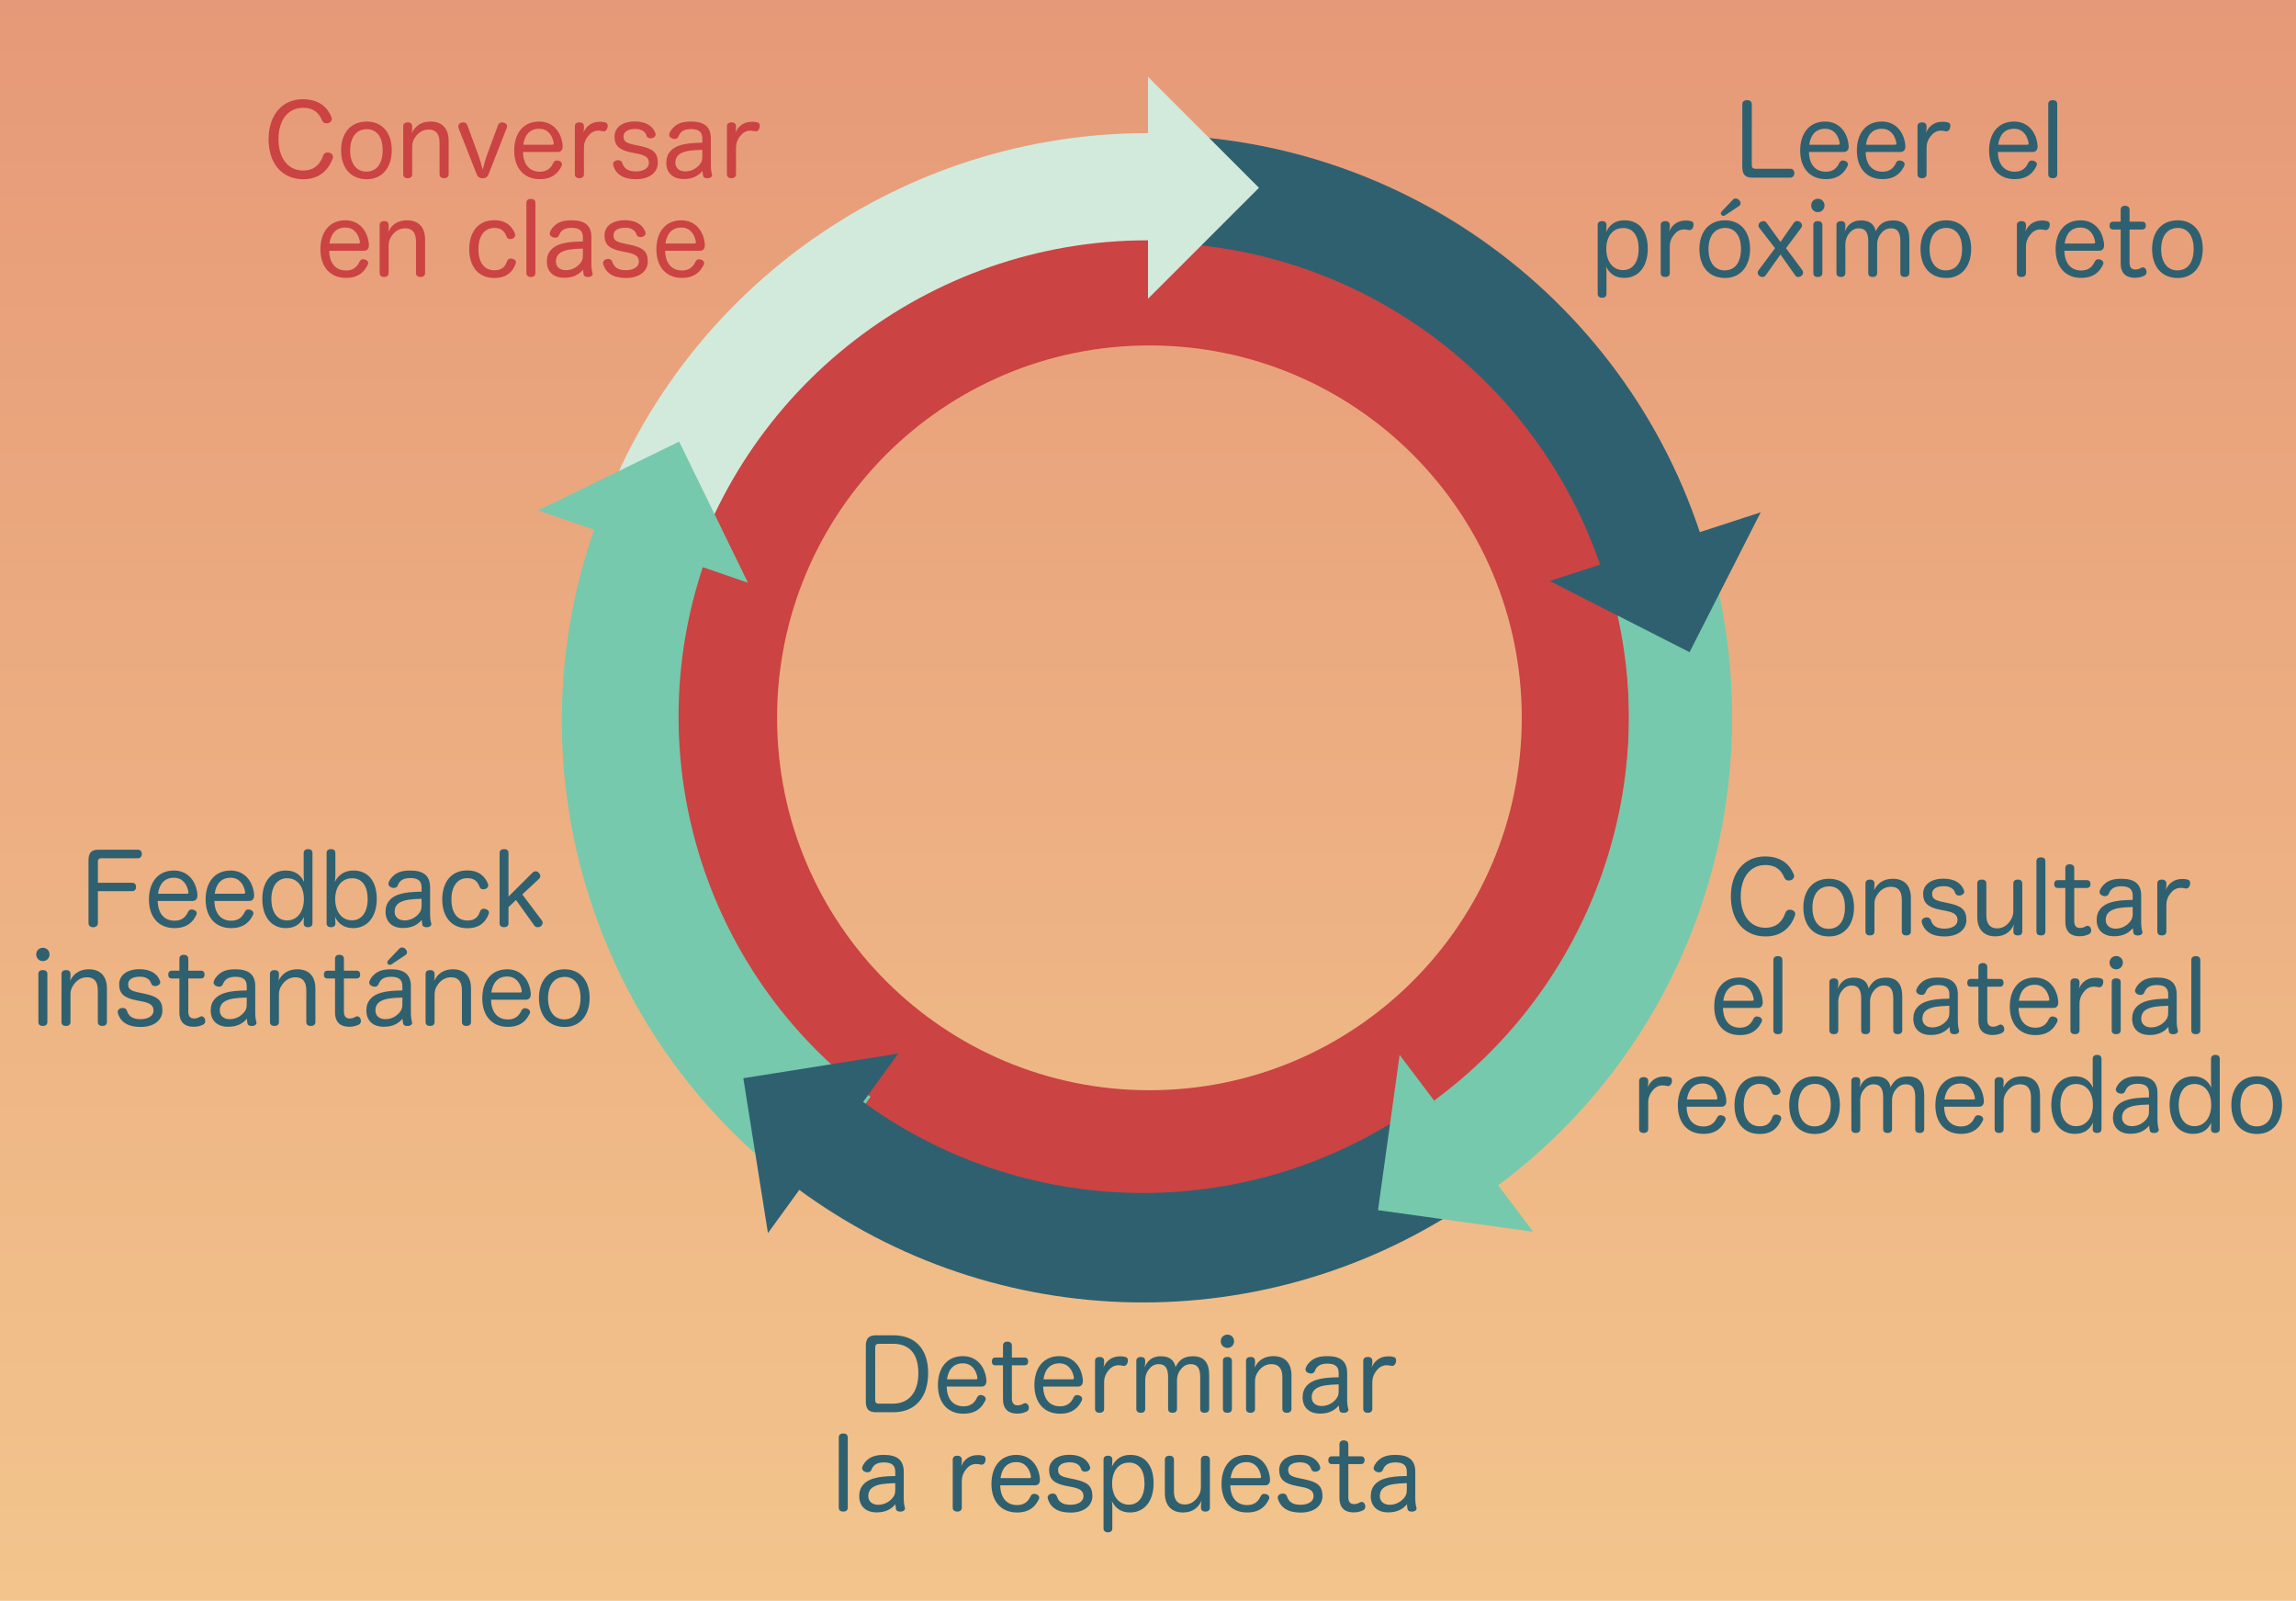 <?xml version="1.0" encoding="UTF-8"?>
<svg width="558px" height="389px" viewBox="0 0 558 389" version="1.1" xmlns="http://www.w3.org/2000/svg" xmlns:xlink="http://www.w3.org/1999/xlink">
    <!-- Generator: Sketch 48.2 (47327) - http://www.bohemiancoding.com/sketch -->
    <title>cbal-cycle</title>
    <desc>Created with Sketch.</desc>
    <defs>
        <linearGradient x1="50%" y1="0%" x2="50%" y2="100%" id="linearGradient-1">
            <stop stop-color="#E69877" offset="0%"></stop>
            <stop stop-color="#F3C68D" offset="100%"></stop>
        </linearGradient>
    </defs>
    <g id="Page-1" stroke="none" stroke-width="1" fill="none" fill-rule="evenodd">
        <rect id="Background" fill="url(#linearGradient-1)" x="-7" y="-8" width="574" height="404"></rect>
        <g id="Arrows" transform="translate(121, 18)">
            <path d="M25.008,156.432 C25.008,82.791 84.706,23.094 158.346,23.094 C193.71,23.094 227.625,37.142 252.631,62.148 C277.637,87.153 291.685,121.069 291.685,156.432 C291.685,230.073 231.987,289.771 158.346,289.771 C84.706,289.771 25.008,230.073 25.008,156.432 L25.008,156.432 Z M67.855,156.432 C67.855,206.409 108.369,246.924 158.346,246.924 C208.324,246.924 248.838,206.409 248.838,156.432 C248.838,106.455 208.324,65.941 158.346,65.941 C108.369,65.941 67.855,106.455 67.855,156.432 Z" id="Shape" fill="#CB4343"></path>
            <g id="p.1-link" transform="translate(158, 15)" fill="#2F6070">
                <g id="p.1">
                    <path d="M0.704,0.769 C65.926,1.042 122.481,45.935 137.548,109.394 L113.065,115.207 C100.682,63.053 54.202,26.157 0.598,25.932 L0.704,0.769 Z" id="Shape"></path>
                </g>
            </g>
            <g id="p.1" transform="translate(158, 14)" fill="#2F6070">
                <path d="M0.704,0.769 C65.926,1.042 122.481,45.935 137.548,109.394 L113.065,115.207 C100.682,63.053 54.202,26.157 0.598,25.932 L0.704,0.769 Z" id="Shape"></path>
            </g>
            <g id="p.2-link" transform="translate(227, 123)" fill="#76C9AC">
                <g id="p.2">
                    <path d="M15.346,147.59 C61.305,113.798 82.42,55.674 68.866,0.263 L44.564,6.207 C55.716,51.802 38.342,99.629 0.526,127.434 L15.346,147.59 Z" id="Shape"></path>
                </g>
            </g>
            <g id="p.2" transform="translate(227, 122)" fill="#76C9AC">
                <path d="M15.346,147.59 C61.305,113.798 82.42,55.674 68.866,0.263 L44.564,6.207 C55.716,51.802 38.342,99.629 0.526,127.434 L15.346,147.59 Z" id="Shape"></path>
            </g>
            <polygon id="Shape" fill="#2F6070" points="289.613 140.473 255.628 123.182 306.904 106.489"></polygon>
            <g id="p.3-link" transform="translate(21, 15)" fill="#D2EADC">
                <g id="p.3">
                    <path d="M139.624,0.377 C75.247,-0.854 18.149,41.513 0.667,103.483 L24.772,110.283 C39.161,59.277 86.158,24.405 139.145,25.419 L139.624,0.377 Z" id="Shape"></path>
                </g>
            </g>
            <g id="p.3" transform="translate(21, 14)" fill="#D2EADC">
                <path d="M139.624,0.377 C75.247,-0.854 18.149,41.513 0.667,103.483 L24.772,110.283 C39.161,59.277 86.158,24.405 139.145,25.419 L139.624,0.377 Z" id="Shape"></path>
            </g>
            <g id="p.4-link" transform="translate(15, 108)">
                <g id="p.4">
                    <path d="M57.927,162.748 C7.442,125.499 -12.414,59.409 9.181,0.503 L33.939,9.58 C16.376,57.486 32.524,111.236 73.582,141.53 L57.927,162.748 Z" id="Shape" fill="#76C9AC"></path>
                    <path d="M57.927,162.748 C7.442,125.499 -12.414,59.409 9.181,0.503 L33.939,9.58 C16.376,57.486 32.524,111.236 73.582,141.53 L57.927,162.748 Z" id="Shape"></path>
                </g>
            </g>
            <g id="p.4" transform="translate(17, 107)">
                <path d="M57.927,162.748 C7.442,125.499 -12.414,59.409 9.181,0.503 L33.939,9.58 C16.376,57.486 32.524,111.236 73.582,141.53 L57.927,162.748 Z" id="Shape" fill="#76C9AC"></path>
                <path d="M57.927,162.748 C7.442,125.499 -12.414,59.409 9.181,0.503 L33.939,9.58 C16.376,57.486 32.524,111.236 73.582,141.53 L57.927,162.748 Z" id="Shape"></path>
            </g>
            <g id="p.5-link" transform="translate(70, 248)" fill="#2F6070">
                <g id="p.5">
                    <path d="M0.466,21.043 C48.284,57.97 114.296,60.388 164.687,27.058 L150.566,5.709 C109.308,32.997 55.262,31.017 16.111,0.783 L0.466,21.043 Z" id="Shape"></path>
                </g>
            </g>
            <g id="p.5" transform="translate(70, 247)" fill="#2F6070">
                <path d="M0.466,21.043 C48.284,57.97 114.296,60.388 164.687,27.058 L150.566,5.709 C109.308,32.997 55.262,31.017 16.111,0.783 L0.466,21.043 Z" id="Shape"></path>
            </g>
            <polygon id="Shape" fill="#76C9AC" points="44.057 89.307 60.782 123.606 9.758 106.031"></polygon>
            <polygon id="Shape" fill="#76C9AC" points="213.895 276.064 219.154 238.332 251.627 281.324"></polygon>
            <polygon id="Shape" fill="#2F6070" points="59.651 244.003 97.289 238.019 65.635 281.641"></polygon>
            <polygon id="Shape" fill="#D2EADC" points="184.966 27.633 158.005 54.594 158.005 0.672"></polygon>
        </g>
        <g id="es" transform="translate(7, 22)">
            <path d="M66.56,2.112 C70.784,2.112 72.68,4.32 73.544,6.432 C73.616,6.6 73.64,6.768 73.64,6.912 C73.64,7.416 73.256,7.752 72.896,7.872 C72.704,7.944 72.512,7.968 72.32,7.968 C71.912,7.968 71.528,7.8 71.312,7.344 C70.592,5.616 69.392,4.2 66.656,4.2 C63.056,4.2 60.68,7.104 60.68,11.832 C60.68,16.464 63.056,19.44 66.656,19.44 C69.536,19.44 70.904,17.712 71.528,15.792 C71.72,15.264 72.152,15.048 72.608,15.048 C72.752,15.048 72.92,15.072 73.088,15.12 C73.496,15.216 73.928,15.576 73.928,16.08 C73.928,16.224 73.904,16.344 73.856,16.488 C73.016,18.864 71,21.552 66.728,21.552 C61.568,21.552 58.28,17.784 58.28,11.808 C58.28,5.976 61.568,2.112 66.56,2.112 Z M82.112,7.536 C85.952,7.536 88.208,10.32 88.208,14.496 C88.208,18.672 85.904,21.552 82.16,21.552 C78.2,21.552 75.896,18.768 75.896,14.496 C75.896,10.344 78.224,7.536 82.112,7.536 Z M82.184,9.384 C79.592,9.384 78.104,11.376 78.104,14.568 C78.104,17.616 79.544,19.704 82.016,19.704 C84.632,19.704 86,17.664 86,14.472 C86,11.448 84.632,9.384 82.184,9.384 Z M102.032,12.216 L102.032,20.352 C102.032,21 101.552,21.312 100.928,21.312 C100.28,21.312 99.824,21 99.824,20.352 L99.824,12.672 C99.824,10.632 99.008,9.48 97.208,9.48 C95.912,9.48 94.832,10.056 94.016,11.184 C93.416,12 93.176,12.696 93.176,13.632 L93.176,20.352 C93.176,21 92.72,21.312 92.096,21.312 C91.424,21.312 90.992,21 90.992,20.352 L90.992,8.664 C90.992,8.04 91.448,7.728 92.12,7.728 C92.744,7.728 93.176,8.04 93.176,8.664 L93.176,9.312 C93.176,9.624 93.104,9.864 93.08,10.32 C93.92,8.616 95.36,7.536 97.64,7.536 C100.496,7.536 102.032,9.264 102.032,12.216 Z M111.296,15.84 L114.032,8.424 C114.224,7.944 114.56,7.728 114.992,7.728 C115.136,7.728 115.28,7.752 115.448,7.8 C115.928,7.944 116.24,8.256 116.24,8.712 C116.24,8.832 116.216,8.976 116.144,9.12 L111.728,20.352 C111.44,21.096 110.912,21.312 110.288,21.312 C109.64,21.312 109.136,21.072 108.848,20.328 L104.432,9.12 C104.384,8.976 104.36,8.856 104.36,8.736 C104.36,8.28 104.672,7.92 105.128,7.8 C105.296,7.752 105.464,7.728 105.608,7.728 C106.04,7.728 106.4,7.92 106.568,8.4 L109.352,15.96 C109.64,16.776 110.12,18.384 110.312,19.248 C110.528,18.36 110.984,16.656 111.296,15.84 Z M128.552,14.928 L120.104,14.928 C120.152,17.88 121.616,19.728 124.208,19.728 C125.936,19.728 126.896,18.864 127.472,17.592 C127.688,17.16 128,16.992 128.336,16.992 C128.504,16.992 128.672,17.04 128.84,17.088 C129.248,17.208 129.584,17.496 129.584,17.928 C129.584,18.072 129.56,18.216 129.464,18.36 C128.696,19.944 127.304,21.528 124.184,21.528 C120.248,21.528 117.968,18.744 117.968,14.592 C117.968,10.44 120.128,7.536 124.04,7.536 C127.544,7.536 129.512,10.272 129.752,13.416 L129.752,13.608 C129.752,14.472 129.296,14.928 128.552,14.928 Z M120.176,13.176 L127.208,13.176 C127.472,13.176 127.568,13.08 127.568,12.864 L127.568,12.744 C127.28,11.04 126.248,9.288 124.04,9.288 C121.736,9.288 120.488,10.824 120.176,13.176 Z M132.704,20.352 L132.704,8.664 C132.704,8.04 133.16,7.728 133.832,7.728 C134.432,7.728 134.912,8.04 134.912,8.664 L134.912,9.192 C134.912,9.528 134.816,9.936 134.768,10.32 C135.152,9.168 136.376,7.68 138.44,7.608 C138.632,7.584 138.8,7.584 138.968,7.584 C139.328,7.584 139.592,7.632 139.928,7.704 C140.48,7.776 140.696,8.112 140.696,8.568 C140.696,8.688 140.672,8.832 140.648,8.976 C140.552,9.48 140.216,9.912 139.712,9.912 C139.64,9.912 139.568,9.912 139.496,9.888 C139.16,9.816 138.848,9.744 138.344,9.744 C137.312,9.768 136.52,10.296 135.92,11.064 C135.296,11.832 134.936,12.72 134.912,13.728 L134.912,20.352 C134.912,21 134.432,21.312 133.832,21.312 C133.16,21.312 132.704,21 132.704,20.352 Z M147.896,15.336 L146.528,15.072 C143.576,14.496 142.352,13.464 142.352,11.184 C142.352,9 144.224,7.512 147.32,7.512 C149.984,7.512 151.688,8.64 152.288,10.392 C152.312,10.488 152.336,10.584 152.336,10.68 C152.336,11.136 151.928,11.448 151.496,11.568 C151.376,11.592 151.232,11.616 151.112,11.616 C150.68,11.616 150.248,11.424 150.128,10.968 C149.816,9.888 148.76,9.336 147.392,9.336 C145.448,9.336 144.536,10.128 144.536,11.136 C144.536,12.24 144.992,12.72 147.008,13.152 L148.496,13.464 C151.616,14.112 152.864,15.024 152.864,17.544 C152.864,19.848 150.896,21.552 147.536,21.552 C144.464,21.552 142.664,20.328 142.04,18.192 C142.016,18.072 141.992,17.976 141.992,17.88 C141.992,17.4 142.4,17.064 142.856,16.968 C142.976,16.944 143.096,16.92 143.192,16.92 C143.648,16.92 144.08,17.112 144.224,17.568 C144.656,18.96 145.64,19.656 147.536,19.656 C149.456,19.656 150.704,18.816 150.704,17.592 C150.704,16.416 150.08,15.768 147.896,15.336 Z M163.688,12.672 L163.688,11.64 C163.688,10.056 162.824,9.36 160.928,9.36 C159.176,9.36 158.312,10.032 157.904,11.136 C157.736,11.592 157.376,11.76 156.968,11.76 C156.776,11.76 156.584,11.736 156.416,11.664 C155.96,11.52 155.624,11.184 155.624,10.752 C155.624,10.656 155.648,10.56 155.672,10.464 C155.912,9.72 156.536,9.024 157.088,8.592 C157.928,7.944 159.008,7.536 160.952,7.536 C164.168,7.536 165.752,8.808 165.752,11.64 L165.752,18.192 C165.752,19.032 165.872,19.848 166.016,20.304 C166.04,20.376 166.064,20.472 166.064,20.544 C166.064,20.928 165.704,21.264 165.104,21.312 L164.888,21.312 C164.408,21.312 163.976,21.168 163.88,20.736 C163.808,20.448 163.76,20.016 163.736,19.536 C162.824,20.568 161.552,21.504 159.176,21.504 C156.536,21.504 154.928,20.016 154.928,17.544 C154.928,15.288 156.272,13.848 158.552,13.224 C159.872,12.864 161.12,12.72 163.688,12.672 Z M163.688,16.008 L163.688,14.4 C160.88,14.472 159.56,14.712 158.6,15.192 C157.64,15.672 157.136,16.416 157.136,17.568 C157.136,18.816 158.096,19.656 159.536,19.656 C161.048,19.656 162.296,18.912 163.064,17.952 C163.52,17.376 163.688,16.92 163.688,16.008 Z M169.664,20.352 L169.664,8.664 C169.664,8.04 170.12,7.728 170.792,7.728 C171.392,7.728 171.872,8.04 171.872,8.664 L171.872,9.192 C171.872,9.528 171.776,9.936 171.728,10.32 C172.112,9.168 173.336,7.68 175.4,7.608 C175.592,7.584 175.76,7.584 175.928,7.584 C176.288,7.584 176.552,7.632 176.888,7.704 C177.44,7.776 177.656,8.112 177.656,8.568 C177.656,8.688 177.632,8.832 177.608,8.976 C177.512,9.48 177.176,9.912 176.672,9.912 C176.6,9.912 176.528,9.912 176.456,9.888 C176.12,9.816 175.808,9.744 175.304,9.744 C174.272,9.768 173.48,10.296 172.88,11.064 C172.256,11.832 171.896,12.72 171.872,13.728 L171.872,20.352 C171.872,21 171.392,21.312 170.792,21.312 C170.12,21.312 169.664,21 169.664,20.352 Z M81.452,38.928 L73.004,38.928 C73.052,41.88 74.516,43.728 77.108,43.728 C78.836,43.728 79.796,42.864 80.372,41.592 C80.588,41.16 80.9,40.992 81.236,40.992 C81.404,40.992 81.572,41.04 81.74,41.088 C82.148,41.208 82.484,41.496 82.484,41.928 C82.484,42.072 82.46,42.216 82.364,42.36 C81.596,43.944 80.204,45.528 77.084,45.528 C73.148,45.528 70.868,42.744 70.868,38.592 C70.868,34.44 73.028,31.536 76.94,31.536 C80.444,31.536 82.412,34.272 82.652,37.416 L82.652,37.608 C82.652,38.472 82.196,38.928 81.452,38.928 Z M73.076,37.176 L80.108,37.176 C80.372,37.176 80.468,37.08 80.468,36.864 L80.468,36.744 C80.18,35.04 79.148,33.288 76.94,33.288 C74.636,33.288 73.388,34.824 73.076,37.176 Z M96.308,36.216 L96.308,44.352 C96.308,45 95.828,45.312 95.204,45.312 C94.556,45.312 94.1,45 94.1,44.352 L94.1,36.672 C94.1,34.632 93.284,33.48 91.484,33.48 C90.188,33.48 89.108,34.056 88.292,35.184 C87.692,36 87.452,36.696 87.452,37.632 L87.452,44.352 C87.452,45 86.996,45.312 86.372,45.312 C85.7,45.312 85.268,45 85.268,44.352 L85.268,32.664 C85.268,32.04 85.724,31.728 86.396,31.728 C87.02,31.728 87.452,32.04 87.452,32.664 L87.452,33.312 C87.452,33.624 87.38,33.864 87.356,34.32 C88.196,32.616 89.636,31.536 91.916,31.536 C94.772,31.536 96.308,33.264 96.308,36.216 Z M107.036,38.568 C107.036,34.464 109.148,31.512 113.084,31.512 C116.252,31.512 117.548,33.264 118.148,34.776 C118.196,34.896 118.22,35.04 118.22,35.136 C118.22,35.592 117.86,35.88 117.5,36.024 C117.332,36.072 117.14,36.096 116.972,36.096 C116.612,36.096 116.3,35.952 116.132,35.544 C115.676,34.32 114.956,33.384 113.132,33.384 C110.636,33.384 109.268,35.496 109.268,38.544 C109.268,41.688 110.612,43.68 113.156,43.68 C115.028,43.68 115.772,42.768 116.228,41.472 C116.396,41.016 116.732,40.824 117.116,40.824 C117.284,40.824 117.452,40.848 117.62,40.92 C118.052,41.016 118.388,41.304 118.388,41.736 C118.388,41.88 118.364,42 118.292,42.168 C117.644,43.824 116.372,45.552 113.108,45.552 C109.22,45.552 107.036,42.696 107.036,38.568 Z M120.932,44.352 L120.932,27.288 C120.932,26.64 121.364,26.328 122.036,26.328 C122.684,26.328 123.116,26.64 123.116,27.288 L123.116,44.352 C123.116,45 122.684,45.312 122.036,45.312 C121.364,45.312 120.932,45 120.932,44.352 Z M134.66,36.672 L134.66,35.64 C134.66,34.056 133.796,33.36 131.9,33.36 C130.148,33.36 129.284,34.032 128.876,35.136 C128.708,35.592 128.348,35.76 127.94,35.76 C127.748,35.76 127.556,35.736 127.388,35.664 C126.932,35.52 126.596,35.184 126.596,34.752 C126.596,34.656 126.62,34.56 126.644,34.464 C126.884,33.72 127.508,33.024 128.06,32.592 C128.9,31.944 129.98,31.536 131.924,31.536 C135.14,31.536 136.724,32.808 136.724,35.64 L136.724,42.192 C136.724,43.032 136.844,43.848 136.988,44.304 C137.012,44.376 137.036,44.472 137.036,44.544 C137.036,44.928 136.676,45.264 136.076,45.312 L135.86,45.312 C135.38,45.312 134.948,45.168 134.852,44.736 C134.78,44.448 134.732,44.016 134.708,43.536 C133.796,44.568 132.524,45.504 130.148,45.504 C127.508,45.504 125.9,44.016 125.9,41.544 C125.9,39.288 127.244,37.848 129.524,37.224 C130.844,36.864 132.092,36.72 134.66,36.672 Z M134.66,40.008 L134.66,38.4 C131.852,38.472 130.532,38.712 129.572,39.192 C128.612,39.672 128.108,40.416 128.108,41.568 C128.108,42.816 129.068,43.656 130.508,43.656 C132.02,43.656 133.268,42.912 134.036,41.952 C134.492,41.376 134.66,40.92 134.66,40.008 Z M145.46,39.336 L144.092,39.072 C141.14,38.496 139.916,37.464 139.916,35.184 C139.916,33 141.788,31.512 144.884,31.512 C147.548,31.512 149.252,32.64 149.852,34.392 C149.876,34.488 149.9,34.584 149.9,34.68 C149.9,35.136 149.492,35.448 149.06,35.568 C148.94,35.592 148.796,35.616 148.676,35.616 C148.244,35.616 147.812,35.424 147.692,34.968 C147.38,33.888 146.324,33.336 144.956,33.336 C143.012,33.336 142.1,34.128 142.1,35.136 C142.1,36.24 142.556,36.72 144.572,37.152 L146.06,37.464 C149.18,38.112 150.428,39.024 150.428,41.544 C150.428,43.848 148.46,45.552 145.1,45.552 C142.028,45.552 140.228,44.328 139.604,42.192 C139.58,42.072 139.556,41.976 139.556,41.88 C139.556,41.4 139.964,41.064 140.42,40.968 C140.54,40.944 140.66,40.92 140.756,40.92 C141.212,40.92 141.644,41.112 141.788,41.568 C142.22,42.96 143.204,43.656 145.1,43.656 C147.02,43.656 148.268,42.816 148.268,41.592 C148.268,40.416 147.644,39.768 145.46,39.336 Z M163.1,38.928 L154.652,38.928 C154.7,41.88 156.164,43.728 158.756,43.728 C160.484,43.728 161.444,42.864 162.02,41.592 C162.236,41.16 162.548,40.992 162.884,40.992 C163.052,40.992 163.22,41.04 163.388,41.088 C163.796,41.208 164.132,41.496 164.132,41.928 C164.132,42.072 164.108,42.216 164.012,42.36 C163.244,43.944 161.852,45.528 158.732,45.528 C154.796,45.528 152.516,42.744 152.516,38.592 C152.516,34.44 154.676,31.536 158.588,31.536 C162.092,31.536 164.06,34.272 164.3,37.416 L164.3,37.608 C164.3,38.472 163.844,38.928 163.1,38.928 Z M154.724,37.176 L161.756,37.176 C162.02,37.176 162.116,37.08 162.116,36.864 L162.116,36.744 C161.828,35.04 160.796,33.288 158.588,33.288 C156.284,33.288 155.036,34.824 154.724,37.176 Z" id="Conversar-en-clase-Copy" fill="#CB4343"></path>
            <path d="M416.436,18.6 L416.436,3.36 C416.436,2.64 416.94,2.328 417.588,2.328 C418.26,2.328 418.74,2.64 418.74,3.336 L418.74,18.168 C418.74,18.72 419.052,19.008 419.604,19.008 L428.1,19.008 C428.724,19.008 429.084,19.464 429.084,20.064 C429.084,20.64 428.724,21.168 428.1,21.168 L418.884,21.168 C417.18,21.168 416.436,20.424 416.436,18.6 Z M441.084,14.928 L432.636,14.928 C432.684,17.88 434.148,19.728 436.74,19.728 C438.468,19.728 439.428,18.864 440.004,17.592 C440.22,17.16 440.532,16.992 440.868,16.992 C441.036,16.992 441.204,17.04 441.372,17.088 C441.78,17.208 442.116,17.496 442.116,17.928 C442.116,18.072 442.092,18.216 441.996,18.36 C441.228,19.944 439.836,21.528 436.716,21.528 C432.78,21.528 430.5,18.744 430.5,14.592 C430.5,10.44 432.66,7.536 436.572,7.536 C440.076,7.536 442.044,10.272 442.284,13.416 L442.284,13.608 C442.284,14.472 441.828,14.928 441.084,14.928 Z M432.708,13.176 L439.74,13.176 C440.004,13.176 440.1,13.08 440.1,12.864 L440.1,12.744 C439.812,11.04 438.78,9.288 436.572,9.288 C434.268,9.288 433.02,10.824 432.708,13.176 Z M454.86,14.928 L446.412,14.928 C446.46,17.88 447.924,19.728 450.516,19.728 C452.244,19.728 453.204,18.864 453.78,17.592 C453.996,17.16 454.308,16.992 454.644,16.992 C454.812,16.992 454.98,17.04 455.148,17.088 C455.556,17.208 455.892,17.496 455.892,17.928 C455.892,18.072 455.868,18.216 455.772,18.36 C455.004,19.944 453.612,21.528 450.492,21.528 C446.556,21.528 444.276,18.744 444.276,14.592 C444.276,10.44 446.436,7.536 450.348,7.536 C453.852,7.536 455.82,10.272 456.06,13.416 L456.06,13.608 C456.06,14.472 455.604,14.928 454.86,14.928 Z M446.484,13.176 L453.516,13.176 C453.78,13.176 453.876,13.08 453.876,12.864 L453.876,12.744 C453.588,11.04 452.556,9.288 450.348,9.288 C448.044,9.288 446.796,10.824 446.484,13.176 Z M459.012,20.352 L459.012,8.664 C459.012,8.04 459.468,7.728 460.14,7.728 C460.74,7.728 461.22,8.04 461.22,8.664 L461.22,9.192 C461.22,9.528 461.124,9.936 461.076,10.32 C461.46,9.168 462.684,7.68 464.748,7.608 C464.94,7.584 465.108,7.584 465.276,7.584 C465.636,7.584 465.9,7.632 466.236,7.704 C466.788,7.776 467.004,8.112 467.004,8.568 C467.004,8.688 466.98,8.832 466.956,8.976 C466.86,9.48 466.524,9.912 466.02,9.912 C465.948,9.912 465.876,9.912 465.804,9.888 C465.468,9.816 465.156,9.744 464.652,9.744 C463.62,9.768 462.828,10.296 462.228,11.064 C461.604,11.832 461.244,12.72 461.22,13.728 L461.22,20.352 C461.22,21 460.74,21.312 460.14,21.312 C459.468,21.312 459.012,21 459.012,20.352 Z M486.996,14.928 L478.548,14.928 C478.596,17.88 480.06,19.728 482.652,19.728 C484.38,19.728 485.34,18.864 485.916,17.592 C486.132,17.16 486.444,16.992 486.78,16.992 C486.948,16.992 487.116,17.04 487.284,17.088 C487.692,17.208 488.028,17.496 488.028,17.928 C488.028,18.072 488.004,18.216 487.908,18.36 C487.14,19.944 485.748,21.528 482.628,21.528 C478.692,21.528 476.412,18.744 476.412,14.592 C476.412,10.44 478.572,7.536 482.484,7.536 C485.988,7.536 487.956,10.272 488.196,13.416 L488.196,13.608 C488.196,14.472 487.74,14.928 486.996,14.928 Z M478.62,13.176 L485.652,13.176 C485.916,13.176 486.012,13.08 486.012,12.864 L486.012,12.744 C485.724,11.04 484.692,9.288 482.484,9.288 C480.18,9.288 478.932,10.824 478.62,13.176 Z M490.788,20.352 L490.788,3.288 C490.788,2.64 491.22,2.328 491.892,2.328 C492.54,2.328 492.972,2.64 492.972,3.288 L492.972,20.352 C492.972,21 492.54,21.312 491.892,21.312 C491.22,21.312 490.788,21 490.788,20.352 Z M383.424,44.136 L383.424,49.416 C383.424,50.016 383.016,50.352 382.368,50.352 C381.696,50.352 381.288,50.016 381.288,49.416 L381.288,32.664 C381.288,32.04 381.696,31.728 382.368,31.728 C382.968,31.728 383.424,32.016 383.424,32.616 L383.424,33.048 C383.424,33.384 383.4,33.96 383.328,34.368 C384.168,32.664 385.488,31.536 387.816,31.536 C391.416,31.536 393.456,34.152 393.456,38.424 C393.456,42.696 391.296,45.528 387.72,45.528 C385.488,45.528 384.12,44.424 383.304,42.744 C383.4,43.2 383.424,43.704 383.424,44.136 Z M387.504,33.408 C384.864,33.408 383.376,35.544 383.376,38.496 C383.376,41.472 384.936,43.632 387.456,43.632 C389.88,43.632 391.248,41.568 391.248,38.472 C391.248,35.352 389.928,33.408 387.504,33.408 Z M396.6,44.352 L396.6,32.664 C396.6,32.04 397.056,31.728 397.728,31.728 C398.328,31.728 398.808,32.04 398.808,32.664 L398.808,33.192 C398.808,33.528 398.712,33.936 398.664,34.32 C399.048,33.168 400.272,31.68 402.336,31.608 C402.528,31.584 402.696,31.584 402.864,31.584 C403.224,31.584 403.488,31.632 403.824,31.704 C404.376,31.776 404.592,32.112 404.592,32.568 C404.592,32.688 404.568,32.832 404.544,32.976 C404.448,33.48 404.112,33.912 403.608,33.912 C403.536,33.912 403.464,33.912 403.392,33.888 C403.056,33.816 402.744,33.744 402.24,33.744 C401.208,33.768 400.416,34.296 399.816,35.064 C399.192,35.832 398.832,36.72 398.808,37.728 L398.808,44.352 C398.808,45 398.328,45.312 397.728,45.312 C397.056,45.312 396.6,45 396.6,44.352 Z M412.224,31.536 C416.064,31.536 418.32,34.32 418.32,38.496 C418.32,42.672 416.016,45.552 412.272,45.552 C408.312,45.552 406.008,42.768 406.008,38.496 C406.008,34.344 408.336,31.536 412.224,31.536 Z M412.296,33.384 C409.704,33.384 408.216,35.376 408.216,38.568 C408.216,41.616 409.656,43.704 412.128,43.704 C414.744,43.704 416.112,41.664 416.112,38.472 C416.112,35.448 414.744,33.384 412.296,33.384 Z M411.408,29.4 L414.192,26.472 C414.36,26.304 414.552,26.232 414.792,26.232 C415.08,26.232 415.416,26.352 415.632,26.592 C415.872,26.832 416.016,27.12 416.016,27.408 C416.016,27.672 415.896,27.888 415.656,28.056 L412.272,30.312 C412.152,30.408 411.984,30.456 411.84,30.456 C411.672,30.456 411.504,30.384 411.36,30.24 C411.264,30.12 411.216,30 411.216,29.88 C411.216,29.712 411.288,29.544 411.408,29.4 Z M424.392,38.304 L420.576,33.384 C420.432,33.192 420.36,33 420.36,32.808 C420.36,32.472 420.552,32.136 420.864,31.944 C421.08,31.8 421.32,31.728 421.536,31.728 C421.824,31.728 422.112,31.848 422.328,32.136 L425.712,36.792 L428.976,32.112 C429.192,31.824 429.48,31.704 429.768,31.704 C430.008,31.704 430.224,31.776 430.44,31.92 C430.728,32.112 430.944,32.448 430.944,32.808 C430.944,33 430.872,33.192 430.728,33.384 L427.056,38.304 L430.992,43.608 C431.136,43.8 431.208,44.016 431.208,44.232 C431.208,44.568 431.04,44.88 430.752,45.072 C430.536,45.216 430.296,45.312 430.056,45.312 C429.768,45.312 429.48,45.192 429.288,44.904 L425.712,39.84 L422.112,44.904 C421.896,45.192 421.608,45.312 421.344,45.312 C421.08,45.312 420.816,45.216 420.6,45.072 C420.36,44.856 420.168,44.568 420.168,44.256 C420.168,44.064 420.24,43.872 420.384,43.68 L424.392,38.304 Z M433.704,44.352 L433.704,32.664 C433.704,32.04 434.112,31.728 434.784,31.728 C435.432,31.728 435.888,32.04 435.888,32.664 L435.888,44.352 C435.888,45 435.432,45.312 434.784,45.312 C434.112,45.312 433.704,45 433.704,44.352 Z M434.808,26.304 C435.696,26.304 436.416,27 436.416,27.912 C436.416,28.848 435.696,29.544 434.808,29.544 C433.896,29.544 433.176,28.848 433.176,27.912 C433.176,27 433.896,26.304 434.808,26.304 Z M457.032,36.192 L457.032,44.352 C457.032,45 456.552,45.312 455.928,45.312 C455.256,45.312 454.848,45 454.848,44.352 L454.848,36.672 C454.848,34.632 454.272,33.48 452.544,33.48 C451.272,33.48 450.432,34.248 449.856,35.112 C449.496,35.616 449.208,36.552 449.208,37.272 L449.208,44.352 C449.208,45 448.752,45.312 448.128,45.312 C447.456,45.312 447.048,45 447.048,44.352 L447.048,36.672 C447.048,34.632 446.448,33.48 444.744,33.48 C443.472,33.48 442.704,34.224 442.128,35.088 C441.696,35.736 441.48,36.6 441.48,37.392 L441.48,44.352 C441.48,45 441.048,45.312 440.424,45.312 C439.752,45.312 439.32,45 439.32,44.352 L439.32,32.664 C439.32,32.04 439.776,31.728 440.448,31.728 C441.048,31.728 441.48,32.04 441.48,32.664 L441.48,33.168 C441.48,33.48 441.384,33.96 441.312,34.32 C441.912,32.904 442.92,31.56 445.272,31.56 C447.384,31.56 448.536,32.52 448.848,34.176 C449.544,32.928 450.408,31.56 453.072,31.56 C455.904,31.56 457.032,33.264 457.032,36.192 Z M465.96,31.536 C469.8,31.536 472.056,34.32 472.056,38.496 C472.056,42.672 469.752,45.552 466.008,45.552 C462.048,45.552 459.744,42.768 459.744,38.496 C459.744,34.344 462.072,31.536 465.96,31.536 Z M466.032,33.384 C463.44,33.384 461.952,35.376 461.952,38.568 C461.952,41.616 463.392,43.704 465.864,43.704 C468.48,43.704 469.848,41.664 469.848,38.472 C469.848,35.448 468.48,33.384 466.032,33.384 Z M483.168,44.352 L483.168,32.664 C483.168,32.04 483.624,31.728 484.296,31.728 C484.896,31.728 485.376,32.04 485.376,32.664 L485.376,33.192 C485.376,33.528 485.28,33.936 485.232,34.32 C485.616,33.168 486.84,31.68 488.904,31.608 C489.096,31.584 489.264,31.584 489.432,31.584 C489.792,31.584 490.056,31.632 490.392,31.704 C490.944,31.776 491.16,32.112 491.16,32.568 C491.16,32.688 491.136,32.832 491.112,32.976 C491.016,33.48 490.68,33.912 490.176,33.912 C490.104,33.912 490.032,33.912 489.96,33.888 C489.624,33.816 489.312,33.744 488.808,33.744 C487.776,33.768 486.984,34.296 486.384,35.064 C485.76,35.832 485.4,36.72 485.376,37.728 L485.376,44.352 C485.376,45 484.896,45.312 484.296,45.312 C483.624,45.312 483.168,45 483.168,44.352 Z M503.16,38.928 L494.712,38.928 C494.76,41.88 496.224,43.728 498.816,43.728 C500.544,43.728 501.504,42.864 502.08,41.592 C502.296,41.16 502.608,40.992 502.944,40.992 C503.112,40.992 503.28,41.04 503.448,41.088 C503.856,41.208 504.192,41.496 504.192,41.928 C504.192,42.072 504.168,42.216 504.072,42.36 C503.304,43.944 501.912,45.528 498.792,45.528 C494.856,45.528 492.576,42.744 492.576,38.592 C492.576,34.44 494.736,31.536 498.648,31.536 C502.152,31.536 504.12,34.272 504.36,37.416 L504.36,37.608 C504.36,38.472 503.904,38.928 503.16,38.928 Z M494.784,37.176 L501.816,37.176 C502.08,37.176 502.176,37.08 502.176,36.864 L502.176,36.744 C501.888,35.04 500.856,33.288 498.648,33.288 C496.344,33.288 495.096,34.824 494.784,37.176 Z M508.392,31.872 L508.392,28.968 C508.392,28.344 508.8,28.008 509.472,28.008 C510.096,28.008 510.552,28.344 510.552,28.968 L510.552,31.872 L513.624,31.872 C514.224,31.872 514.512,32.256 514.512,32.832 C514.512,33.384 514.2,33.768 513.624,33.768 L510.552,33.768 L510.552,41.808 C510.552,42.984 511.056,43.488 511.944,43.488 C512.544,43.488 512.952,43.32 513.36,43.08 C513.504,43.008 513.648,42.96 513.792,42.96 C514.152,42.96 514.44,43.224 514.584,43.584 C514.656,43.752 514.68,43.944 514.68,44.112 C514.68,44.448 514.536,44.784 514.176,44.976 C513.48,45.312 512.832,45.504 511.8,45.504 C509.832,45.504 508.392,44.52 508.392,42 L508.392,33.768 L506.52,33.768 C505.944,33.768 505.68,33.384 505.68,32.832 C505.68,32.28 505.944,31.872 506.544,31.872 L508.392,31.872 Z M522.24,31.536 C526.08,31.536 528.336,34.32 528.336,38.496 C528.336,42.672 526.032,45.552 522.288,45.552 C518.328,45.552 516.024,42.768 516.024,38.496 C516.024,34.344 518.352,31.536 522.24,31.536 Z M522.312,33.384 C519.72,33.384 518.232,35.376 518.232,38.568 C518.232,41.616 519.672,43.704 522.144,43.704 C524.76,43.704 526.128,41.664 526.128,38.472 C526.128,35.448 524.76,33.384 522.312,33.384 Z" id="Leer-el-próximo-reto-Copy" fill="#2F6070"></path>
            <path d="M421.936,186.112 C426.16,186.112 428.056,188.32 428.92,190.432 C428.992,190.6 429.016,190.768 429.016,190.912 C429.016,191.416 428.632,191.752 428.272,191.872 C428.08,191.944 427.888,191.968 427.696,191.968 C427.288,191.968 426.904,191.8 426.688,191.344 C425.968,189.616 424.768,188.2 422.032,188.2 C418.432,188.2 416.056,191.104 416.056,195.832 C416.056,200.464 418.432,203.44 422.032,203.44 C424.912,203.44 426.28,201.712 426.904,199.792 C427.096,199.264 427.528,199.048 427.984,199.048 C428.128,199.048 428.296,199.072 428.464,199.12 C428.872,199.216 429.304,199.576 429.304,200.08 C429.304,200.224 429.28,200.344 429.232,200.488 C428.392,202.864 426.376,205.552 422.104,205.552 C416.944,205.552 413.656,201.784 413.656,195.808 C413.656,189.976 416.944,186.112 421.936,186.112 Z M437.488,191.536 C441.328,191.536 443.584,194.32 443.584,198.496 C443.584,202.672 441.28,205.552 437.536,205.552 C433.576,205.552 431.272,202.768 431.272,198.496 C431.272,194.344 433.6,191.536 437.488,191.536 Z M437.56,193.384 C434.968,193.384 433.48,195.376 433.48,198.568 C433.48,201.616 434.92,203.704 437.392,203.704 C440.008,203.704 441.376,201.664 441.376,198.472 C441.376,195.448 440.008,193.384 437.56,193.384 Z M457.408,196.216 L457.408,204.352 C457.408,205 456.928,205.312 456.304,205.312 C455.656,205.312 455.2,205 455.2,204.352 L455.2,196.672 C455.2,194.632 454.384,193.48 452.584,193.48 C451.288,193.48 450.208,194.056 449.392,195.184 C448.792,196 448.552,196.696 448.552,197.632 L448.552,204.352 C448.552,205 448.096,205.312 447.472,205.312 C446.8,205.312 446.368,205 446.368,204.352 L446.368,192.664 C446.368,192.04 446.824,191.728 447.496,191.728 C448.12,191.728 448.552,192.04 448.552,192.664 L448.552,193.312 C448.552,193.624 448.48,193.864 448.456,194.32 C449.296,192.616 450.736,191.536 453.016,191.536 C455.872,191.536 457.408,193.264 457.408,196.216 Z M465.928,199.336 L464.56,199.072 C461.608,198.496 460.384,197.464 460.384,195.184 C460.384,193 462.256,191.512 465.352,191.512 C468.016,191.512 469.72,192.64 470.32,194.392 C470.344,194.488 470.368,194.584 470.368,194.68 C470.368,195.136 469.96,195.448 469.528,195.568 C469.408,195.592 469.264,195.616 469.144,195.616 C468.712,195.616 468.28,195.424 468.16,194.968 C467.848,193.888 466.792,193.336 465.424,193.336 C463.48,193.336 462.568,194.128 462.568,195.136 C462.568,196.24 463.024,196.72 465.04,197.152 L466.528,197.464 C469.648,198.112 470.896,199.024 470.896,201.544 C470.896,203.848 468.928,205.552 465.568,205.552 C462.496,205.552 460.696,204.328 460.072,202.192 C460.048,202.072 460.024,201.976 460.024,201.88 C460.024,201.4 460.432,201.064 460.888,200.968 C461.008,200.944 461.128,200.92 461.224,200.92 C461.68,200.92 462.112,201.112 462.256,201.568 C462.688,202.96 463.672,203.656 465.568,203.656 C467.488,203.656 468.736,202.816 468.736,201.592 C468.736,200.416 468.112,199.768 465.928,199.336 Z M473.536,200.824 L473.536,192.688 C473.536,192.04 473.992,191.728 474.64,191.728 C475.288,191.728 475.744,192.04 475.744,192.688 L475.744,200.368 C475.744,202.432 476.584,203.584 478.36,203.584 C479.632,203.584 480.664,202.984 481.48,201.856 C482.056,201.04 482.296,200.296 482.296,199.36 L482.296,192.688 C482.296,192.04 482.752,191.728 483.4,191.728 C484.024,191.728 484.48,192.04 484.48,192.688 L484.48,204.352 C484.48,205 484.048,205.312 483.424,205.312 C482.776,205.312 482.32,205.024 482.32,204.424 L482.32,203.752 C482.32,203.488 482.392,203.008 482.464,202.624 C481.72,204.304 480.328,205.528 477.928,205.528 C475.096,205.528 473.536,203.752 473.536,200.824 Z M487.912,204.352 L487.912,187.288 C487.912,186.64 488.344,186.328 489.016,186.328 C489.664,186.328 490.096,186.64 490.096,187.288 L490.096,204.352 C490.096,205 489.664,205.312 489.016,205.312 C488.344,205.312 487.912,205 487.912,204.352 Z M494.944,191.872 L494.944,188.968 C494.944,188.344 495.352,188.008 496.024,188.008 C496.648,188.008 497.104,188.344 497.104,188.968 L497.104,191.872 L500.176,191.872 C500.776,191.872 501.064,192.256 501.064,192.832 C501.064,193.384 500.752,193.768 500.176,193.768 L497.104,193.768 L497.104,201.808 C497.104,202.984 497.608,203.488 498.496,203.488 C499.096,203.488 499.504,203.32 499.912,203.08 C500.056,203.008 500.2,202.96 500.344,202.96 C500.704,202.96 500.992,203.224 501.136,203.584 C501.208,203.752 501.232,203.944 501.232,204.112 C501.232,204.448 501.088,204.784 500.728,204.976 C500.032,205.312 499.384,205.504 498.352,205.504 C496.384,205.504 494.944,204.52 494.944,202 L494.944,193.768 L493.072,193.768 C492.496,193.768 492.232,193.384 492.232,192.832 C492.232,192.28 492.496,191.872 493.096,191.872 L494.944,191.872 Z M511.312,196.672 L511.312,195.64 C511.312,194.056 510.448,193.36 508.552,193.36 C506.8,193.36 505.936,194.032 505.528,195.136 C505.36,195.592 505,195.76 504.592,195.76 C504.4,195.76 504.208,195.736 504.04,195.664 C503.584,195.52 503.248,195.184 503.248,194.752 C503.248,194.656 503.272,194.56 503.296,194.464 C503.536,193.72 504.16,193.024 504.712,192.592 C505.552,191.944 506.632,191.536 508.576,191.536 C511.792,191.536 513.376,192.808 513.376,195.64 L513.376,202.192 C513.376,203.032 513.496,203.848 513.64,204.304 C513.664,204.376 513.688,204.472 513.688,204.544 C513.688,204.928 513.328,205.264 512.728,205.312 L512.512,205.312 C512.032,205.312 511.6,205.168 511.504,204.736 C511.432,204.448 511.384,204.016 511.36,203.536 C510.448,204.568 509.176,205.504 506.8,205.504 C504.16,205.504 502.552,204.016 502.552,201.544 C502.552,199.288 503.896,197.848 506.176,197.224 C507.496,196.864 508.744,196.72 511.312,196.672 Z M511.312,200.008 L511.312,198.4 C508.504,198.472 507.184,198.712 506.224,199.192 C505.264,199.672 504.76,200.416 504.76,201.568 C504.76,202.816 505.72,203.656 507.16,203.656 C508.672,203.656 509.92,202.912 510.688,201.952 C511.144,201.376 511.312,200.92 511.312,200.008 Z M517.288,204.352 L517.288,192.664 C517.288,192.04 517.744,191.728 518.416,191.728 C519.016,191.728 519.496,192.04 519.496,192.664 L519.496,193.192 C519.496,193.528 519.4,193.936 519.352,194.32 C519.736,193.168 520.96,191.68 523.024,191.608 C523.216,191.584 523.384,191.584 523.552,191.584 C523.912,191.584 524.176,191.632 524.512,191.704 C525.064,191.776 525.28,192.112 525.28,192.568 C525.28,192.688 525.256,192.832 525.232,192.976 C525.136,193.48 524.8,193.912 524.296,193.912 C524.224,193.912 524.152,193.912 524.08,193.888 C523.744,193.816 523.432,193.744 522.928,193.744 C521.896,193.768 521.104,194.296 520.504,195.064 C519.88,195.832 519.52,196.72 519.496,197.728 L519.496,204.352 C519.496,205 519.016,205.312 518.416,205.312 C517.744,205.312 517.288,205 517.288,204.352 Z M420.196,222.928 L411.748,222.928 C411.796,225.88 413.26,227.728 415.852,227.728 C417.58,227.728 418.54,226.864 419.116,225.592 C419.332,225.16 419.644,224.992 419.98,224.992 C420.148,224.992 420.316,225.04 420.484,225.088 C420.892,225.208 421.228,225.496 421.228,225.928 C421.228,226.072 421.204,226.216 421.108,226.36 C420.34,227.944 418.948,229.528 415.828,229.528 C411.892,229.528 409.612,226.744 409.612,222.592 C409.612,218.44 411.772,215.536 415.684,215.536 C419.188,215.536 421.156,218.272 421.396,221.416 L421.396,221.608 C421.396,222.472 420.94,222.928 420.196,222.928 Z M411.82,221.176 L418.852,221.176 C419.116,221.176 419.212,221.08 419.212,220.864 L419.212,220.744 C418.924,219.04 417.892,217.288 415.684,217.288 C413.38,217.288 412.132,218.824 411.82,221.176 Z M423.988,228.352 L423.988,211.288 C423.988,210.64 424.42,210.328 425.092,210.328 C425.74,210.328 426.172,210.64 426.172,211.288 L426.172,228.352 C426.172,229 425.74,229.312 425.092,229.312 C424.42,229.312 423.988,229 423.988,228.352 Z M455.308,220.192 L455.308,228.352 C455.308,229 454.828,229.312 454.204,229.312 C453.532,229.312 453.124,229 453.124,228.352 L453.124,220.672 C453.124,218.632 452.548,217.48 450.82,217.48 C449.548,217.48 448.708,218.248 448.132,219.112 C447.772,219.616 447.484,220.552 447.484,221.272 L447.484,228.352 C447.484,229 447.028,229.312 446.404,229.312 C445.732,229.312 445.324,229 445.324,228.352 L445.324,220.672 C445.324,218.632 444.724,217.48 443.02,217.48 C441.748,217.48 440.98,218.224 440.404,219.088 C439.972,219.736 439.756,220.6 439.756,221.392 L439.756,228.352 C439.756,229 439.324,229.312 438.7,229.312 C438.028,229.312 437.596,229 437.596,228.352 L437.596,216.664 C437.596,216.04 438.052,215.728 438.724,215.728 C439.324,215.728 439.756,216.04 439.756,216.664 L439.756,217.168 C439.756,217.48 439.66,217.96 439.588,218.32 C440.188,216.904 441.196,215.56 443.548,215.56 C445.66,215.56 446.812,216.52 447.124,218.176 C447.82,216.928 448.684,215.56 451.348,215.56 C454.18,215.56 455.308,217.264 455.308,220.192 Z M466.756,220.672 L466.756,219.64 C466.756,218.056 465.892,217.36 463.996,217.36 C462.244,217.36 461.38,218.032 460.972,219.136 C460.804,219.592 460.444,219.76 460.036,219.76 C459.844,219.76 459.652,219.736 459.484,219.664 C459.028,219.52 458.692,219.184 458.692,218.752 C458.692,218.656 458.716,218.56 458.74,218.464 C458.98,217.72 459.604,217.024 460.156,216.592 C460.996,215.944 462.076,215.536 464.02,215.536 C467.236,215.536 468.82,216.808 468.82,219.64 L468.82,226.192 C468.82,227.032 468.94,227.848 469.084,228.304 C469.108,228.376 469.132,228.472 469.132,228.544 C469.132,228.928 468.772,229.264 468.172,229.312 L467.956,229.312 C467.476,229.312 467.044,229.168 466.948,228.736 C466.876,228.448 466.828,228.016 466.804,227.536 C465.892,228.568 464.62,229.504 462.244,229.504 C459.604,229.504 457.996,228.016 457.996,225.544 C457.996,223.288 459.34,221.848 461.62,221.224 C462.94,220.864 464.188,220.72 466.756,220.672 Z M466.756,224.008 L466.756,222.4 C463.948,222.472 462.628,222.712 461.668,223.192 C460.708,223.672 460.204,224.416 460.204,225.568 C460.204,226.816 461.164,227.656 462.604,227.656 C464.116,227.656 465.364,226.912 466.132,225.952 C466.588,225.376 466.756,224.92 466.756,224.008 Z M473.812,215.872 L473.812,212.968 C473.812,212.344 474.22,212.008 474.892,212.008 C475.516,212.008 475.972,212.344 475.972,212.968 L475.972,215.872 L479.044,215.872 C479.644,215.872 479.932,216.256 479.932,216.832 C479.932,217.384 479.62,217.768 479.044,217.768 L475.972,217.768 L475.972,225.808 C475.972,226.984 476.476,227.488 477.364,227.488 C477.964,227.488 478.372,227.32 478.78,227.08 C478.924,227.008 479.068,226.96 479.212,226.96 C479.572,226.96 479.86,227.224 480.004,227.584 C480.076,227.752 480.1,227.944 480.1,228.112 C480.1,228.448 479.956,228.784 479.596,228.976 C478.9,229.312 478.252,229.504 477.22,229.504 C475.252,229.504 473.812,228.52 473.812,226 L473.812,217.768 L471.94,217.768 C471.364,217.768 471.1,217.384 471.1,216.832 C471.1,216.28 471.364,215.872 471.964,215.872 L473.812,215.872 Z M492.028,222.928 L483.58,222.928 C483.628,225.88 485.092,227.728 487.684,227.728 C489.412,227.728 490.372,226.864 490.948,225.592 C491.164,225.16 491.476,224.992 491.812,224.992 C491.98,224.992 492.148,225.04 492.316,225.088 C492.724,225.208 493.06,225.496 493.06,225.928 C493.06,226.072 493.036,226.216 492.94,226.36 C492.172,227.944 490.78,229.528 487.66,229.528 C483.724,229.528 481.444,226.744 481.444,222.592 C481.444,218.44 483.604,215.536 487.516,215.536 C491.02,215.536 492.988,218.272 493.228,221.416 L493.228,221.608 C493.228,222.472 492.772,222.928 492.028,222.928 Z M483.652,221.176 L490.684,221.176 C490.948,221.176 491.044,221.08 491.044,220.864 L491.044,220.744 C490.756,219.04 489.724,217.288 487.516,217.288 C485.212,217.288 483.964,218.824 483.652,221.176 Z M496.18,228.352 L496.18,216.664 C496.18,216.04 496.636,215.728 497.308,215.728 C497.908,215.728 498.388,216.04 498.388,216.664 L498.388,217.192 C498.388,217.528 498.292,217.936 498.244,218.32 C498.628,217.168 499.852,215.68 501.916,215.608 C502.108,215.584 502.276,215.584 502.444,215.584 C502.804,215.584 503.068,215.632 503.404,215.704 C503.956,215.776 504.172,216.112 504.172,216.568 C504.172,216.688 504.148,216.832 504.124,216.976 C504.028,217.48 503.692,217.912 503.188,217.912 C503.116,217.912 503.044,217.912 502.972,217.888 C502.636,217.816 502.324,217.744 501.82,217.744 C500.788,217.768 499.996,218.296 499.396,219.064 C498.772,219.832 498.412,220.72 498.388,221.728 L498.388,228.352 C498.388,229 497.908,229.312 497.308,229.312 C496.636,229.312 496.18,229 496.18,228.352 Z M506.212,228.352 L506.212,216.664 C506.212,216.04 506.62,215.728 507.292,215.728 C507.94,215.728 508.396,216.04 508.396,216.664 L508.396,228.352 C508.396,229 507.94,229.312 507.292,229.312 C506.62,229.312 506.212,229 506.212,228.352 Z M507.316,210.304 C508.204,210.304 508.924,211 508.924,211.912 C508.924,212.848 508.204,213.544 507.316,213.544 C506.404,213.544 505.684,212.848 505.684,211.912 C505.684,211 506.404,210.304 507.316,210.304 Z M519.94,220.672 L519.94,219.64 C519.94,218.056 519.076,217.36 517.18,217.36 C515.428,217.36 514.564,218.032 514.156,219.136 C513.988,219.592 513.628,219.76 513.22,219.76 C513.028,219.76 512.836,219.736 512.668,219.664 C512.212,219.52 511.876,219.184 511.876,218.752 C511.876,218.656 511.9,218.56 511.924,218.464 C512.164,217.72 512.788,217.024 513.34,216.592 C514.18,215.944 515.26,215.536 517.204,215.536 C520.42,215.536 522.004,216.808 522.004,219.64 L522.004,226.192 C522.004,227.032 522.124,227.848 522.268,228.304 C522.292,228.376 522.316,228.472 522.316,228.544 C522.316,228.928 521.956,229.264 521.356,229.312 L521.14,229.312 C520.66,229.312 520.228,229.168 520.132,228.736 C520.06,228.448 520.012,228.016 519.988,227.536 C519.076,228.568 517.804,229.504 515.428,229.504 C512.788,229.504 511.18,228.016 511.18,225.544 C511.18,223.288 512.524,221.848 514.804,221.224 C516.124,220.864 517.372,220.72 519.94,220.672 Z M519.94,224.008 L519.94,222.4 C517.132,222.472 515.812,222.712 514.852,223.192 C513.892,223.672 513.388,224.416 513.388,225.568 C513.388,226.816 514.348,227.656 515.788,227.656 C517.3,227.656 518.548,226.912 519.316,225.952 C519.772,225.376 519.94,224.92 519.94,224.008 Z M525.556,228.352 L525.556,211.288 C525.556,210.64 525.988,210.328 526.66,210.328 C527.308,210.328 527.74,210.64 527.74,211.288 L527.74,228.352 C527.74,229 527.308,229.312 526.66,229.312 C525.988,229.312 525.556,229 525.556,228.352 Z M391.36,252.352 L391.36,240.664 C391.36,240.04 391.816,239.728 392.488,239.728 C393.088,239.728 393.568,240.04 393.568,240.664 L393.568,241.192 C393.568,241.528 393.472,241.936 393.424,242.32 C393.808,241.168 395.032,239.68 397.096,239.608 C397.288,239.584 397.456,239.584 397.624,239.584 C397.984,239.584 398.248,239.632 398.584,239.704 C399.136,239.776 399.352,240.112 399.352,240.568 C399.352,240.688 399.328,240.832 399.304,240.976 C399.208,241.48 398.872,241.912 398.368,241.912 C398.296,241.912 398.224,241.912 398.152,241.888 C397.816,241.816 397.504,241.744 397,241.744 C395.968,241.768 395.176,242.296 394.576,243.064 C393.952,243.832 393.592,244.72 393.568,245.728 L393.568,252.352 C393.568,253 393.088,253.312 392.488,253.312 C391.816,253.312 391.36,253 391.36,252.352 Z M411.352,246.928 L402.904,246.928 C402.952,249.88 404.416,251.728 407.008,251.728 C408.736,251.728 409.696,250.864 410.272,249.592 C410.488,249.16 410.8,248.992 411.136,248.992 C411.304,248.992 411.472,249.04 411.64,249.088 C412.048,249.208 412.384,249.496 412.384,249.928 C412.384,250.072 412.36,250.216 412.264,250.36 C411.496,251.944 410.104,253.528 406.984,253.528 C403.048,253.528 400.768,250.744 400.768,246.592 C400.768,242.44 402.928,239.536 406.84,239.536 C410.344,239.536 412.312,242.272 412.552,245.416 L412.552,245.608 C412.552,246.472 412.096,246.928 411.352,246.928 Z M402.976,245.176 L410.008,245.176 C410.272,245.176 410.368,245.08 410.368,244.864 L410.368,244.744 C410.08,243.04 409.048,241.288 406.84,241.288 C404.536,241.288 403.288,242.824 402.976,245.176 Z M414.544,246.568 C414.544,242.464 416.656,239.512 420.592,239.512 C423.76,239.512 425.056,241.264 425.656,242.776 C425.704,242.896 425.728,243.04 425.728,243.136 C425.728,243.592 425.368,243.88 425.008,244.024 C424.84,244.072 424.648,244.096 424.48,244.096 C424.12,244.096 423.808,243.952 423.64,243.544 C423.184,242.32 422.464,241.384 420.64,241.384 C418.144,241.384 416.776,243.496 416.776,246.544 C416.776,249.688 418.12,251.68 420.664,251.68 C422.536,251.68 423.28,250.768 423.736,249.472 C423.904,249.016 424.24,248.824 424.624,248.824 C424.792,248.824 424.96,248.848 425.128,248.92 C425.56,249.016 425.896,249.304 425.896,249.736 C425.896,249.88 425.872,250 425.8,250.168 C425.152,251.824 423.88,253.552 420.616,253.552 C416.728,253.552 414.544,250.696 414.544,246.568 Z M434.056,239.536 C437.896,239.536 440.152,242.32 440.152,246.496 C440.152,250.672 437.848,253.552 434.104,253.552 C430.144,253.552 427.84,250.768 427.84,246.496 C427.84,242.344 430.168,239.536 434.056,239.536 Z M434.128,241.384 C431.536,241.384 430.048,243.376 430.048,246.568 C430.048,249.616 431.488,251.704 433.96,251.704 C436.576,251.704 437.944,249.664 437.944,246.472 C437.944,243.448 436.576,241.384 434.128,241.384 Z M460.648,244.192 L460.648,252.352 C460.648,253 460.168,253.312 459.544,253.312 C458.872,253.312 458.464,253 458.464,252.352 L458.464,244.672 C458.464,242.632 457.888,241.48 456.16,241.48 C454.888,241.48 454.048,242.248 453.472,243.112 C453.112,243.616 452.824,244.552 452.824,245.272 L452.824,252.352 C452.824,253 452.368,253.312 451.744,253.312 C451.072,253.312 450.664,253 450.664,252.352 L450.664,244.672 C450.664,242.632 450.064,241.48 448.36,241.48 C447.088,241.48 446.32,242.224 445.744,243.088 C445.312,243.736 445.096,244.6 445.096,245.392 L445.096,252.352 C445.096,253 444.664,253.312 444.04,253.312 C443.368,253.312 442.936,253 442.936,252.352 L442.936,240.664 C442.936,240.04 443.392,239.728 444.064,239.728 C444.664,239.728 445.096,240.04 445.096,240.664 L445.096,241.168 C445.096,241.48 445,241.96 444.928,242.32 C445.528,240.904 446.536,239.56 448.888,239.56 C451,239.56 452.152,240.52 452.464,242.176 C453.16,240.928 454.024,239.56 456.688,239.56 C459.52,239.56 460.648,241.264 460.648,244.192 Z M473.944,246.928 L465.496,246.928 C465.544,249.88 467.008,251.728 469.6,251.728 C471.328,251.728 472.288,250.864 472.864,249.592 C473.08,249.16 473.392,248.992 473.728,248.992 C473.896,248.992 474.064,249.04 474.232,249.088 C474.64,249.208 474.976,249.496 474.976,249.928 C474.976,250.072 474.952,250.216 474.856,250.36 C474.088,251.944 472.696,253.528 469.576,253.528 C465.64,253.528 463.36,250.744 463.36,246.592 C463.36,242.44 465.52,239.536 469.432,239.536 C472.936,239.536 474.904,242.272 475.144,245.416 L475.144,245.608 C475.144,246.472 474.688,246.928 473.944,246.928 Z M465.568,245.176 L472.6,245.176 C472.864,245.176 472.96,245.08 472.96,244.864 L472.96,244.744 C472.672,243.04 471.64,241.288 469.432,241.288 C467.128,241.288 465.88,242.824 465.568,245.176 Z M488.8,244.216 L488.8,252.352 C488.8,253 488.32,253.312 487.696,253.312 C487.048,253.312 486.592,253 486.592,252.352 L486.592,244.672 C486.592,242.632 485.776,241.48 483.976,241.48 C482.68,241.48 481.6,242.056 480.784,243.184 C480.184,244 479.944,244.696 479.944,245.632 L479.944,252.352 C479.944,253 479.488,253.312 478.864,253.312 C478.192,253.312 477.76,253 477.76,252.352 L477.76,240.664 C477.76,240.04 478.216,239.728 478.888,239.728 C479.512,239.728 479.944,240.04 479.944,240.664 L479.944,241.312 C479.944,241.624 479.872,241.864 479.848,242.32 C480.688,240.616 482.128,239.536 484.408,239.536 C487.264,239.536 488.8,241.264 488.8,244.216 Z M501.592,240.52 L501.592,235.288 C501.592,234.64 502.048,234.328 502.648,234.328 C503.32,234.328 503.728,234.64 503.728,235.288 L503.728,252.352 C503.728,253 503.296,253.312 502.624,253.312 C501.928,253.312 501.592,252.928 501.592,252.424 L501.592,251.92 C501.592,251.656 501.64,251.152 501.664,250.816 C500.848,252.496 499.48,253.528 497.248,253.528 C493.744,253.528 491.536,250.768 491.536,246.448 C491.536,242.248 493.72,239.536 497.272,239.536 C499.504,239.536 500.848,240.592 501.688,242.296 C501.64,241.744 501.592,241.048 501.592,240.52 Z M497.56,241.408 C495.136,241.408 493.744,243.424 493.744,246.472 C493.744,249.616 495.136,251.656 497.56,251.656 C500.08,251.656 501.64,249.472 501.64,246.496 C501.64,243.568 500.2,241.408 497.56,241.408 Z M515.272,244.672 L515.272,243.64 C515.272,242.056 514.408,241.36 512.512,241.36 C510.76,241.36 509.896,242.032 509.488,243.136 C509.32,243.592 508.96,243.76 508.552,243.76 C508.36,243.76 508.168,243.736 508,243.664 C507.544,243.52 507.208,243.184 507.208,242.752 C507.208,242.656 507.232,242.56 507.256,242.464 C507.496,241.72 508.12,241.024 508.672,240.592 C509.512,239.944 510.592,239.536 512.536,239.536 C515.752,239.536 517.336,240.808 517.336,243.64 L517.336,250.192 C517.336,251.032 517.456,251.848 517.6,252.304 C517.624,252.376 517.648,252.472 517.648,252.544 C517.648,252.928 517.288,253.264 516.688,253.312 L516.472,253.312 C515.992,253.312 515.56,253.168 515.464,252.736 C515.392,252.448 515.344,252.016 515.32,251.536 C514.408,252.568 513.136,253.504 510.76,253.504 C508.12,253.504 506.512,252.016 506.512,249.544 C506.512,247.288 507.856,245.848 510.136,245.224 C511.456,244.864 512.704,244.72 515.272,244.672 Z M515.272,248.008 L515.272,246.4 C512.464,246.472 511.144,246.712 510.184,247.192 C509.224,247.672 508.72,248.416 508.72,249.568 C508.72,250.816 509.68,251.656 511.12,251.656 C512.632,251.656 513.88,250.912 514.648,249.952 C515.104,249.376 515.272,248.92 515.272,248.008 Z M530.344,240.52 L530.344,235.288 C530.344,234.64 530.8,234.328 531.4,234.328 C532.072,234.328 532.48,234.64 532.48,235.288 L532.48,252.352 C532.48,253 532.048,253.312 531.376,253.312 C530.68,253.312 530.344,252.928 530.344,252.424 L530.344,251.92 C530.344,251.656 530.392,251.152 530.416,250.816 C529.6,252.496 528.232,253.528 526,253.528 C522.496,253.528 520.288,250.768 520.288,246.448 C520.288,242.248 522.472,239.536 526.024,239.536 C528.256,239.536 529.6,240.592 530.44,242.296 C530.392,241.744 530.344,241.048 530.344,240.52 Z M526.312,241.408 C523.888,241.408 522.496,243.424 522.496,246.472 C522.496,249.616 523.888,251.656 526.312,251.656 C528.832,251.656 530.392,249.472 530.392,246.496 C530.392,243.568 528.952,241.408 526.312,241.408 Z M541.504,239.536 C545.344,239.536 547.6,242.32 547.6,246.496 C547.6,250.672 545.296,253.552 541.552,253.552 C537.592,253.552 535.288,250.768 535.288,246.496 C535.288,242.344 537.616,239.536 541.504,239.536 Z M541.576,241.384 C538.984,241.384 537.496,243.376 537.496,246.568 C537.496,249.616 538.936,251.704 541.408,251.704 C544.024,251.704 545.392,249.664 545.392,246.472 C545.392,243.448 544.024,241.384 541.576,241.384 Z" id="Consultar-el-materia-Copy" fill="#2F6070"></path>
            <path d="M16.788,194.552 L16.788,202.304 C16.788,202.976 16.308,203.312 15.636,203.312 C14.988,203.312 14.508,202.976 14.508,202.28 L14.508,187.04 C14.508,185.192 15.252,184.472 16.956,184.472 L26.484,184.472 C27.132,184.472 27.468,184.904 27.468,185.504 C27.468,186.104 27.132,186.56 26.484,186.56 L17.532,186.56 C17.076,186.56 16.788,186.848 16.788,187.328 L16.788,192.512 L25.14,192.512 C25.764,192.512 26.076,192.944 26.076,193.544 C26.076,194.096 25.74,194.552 25.14,194.552 L16.788,194.552 Z M39.78,196.928 L31.332,196.928 C31.38,199.88 32.844,201.728 35.436,201.728 C37.164,201.728 38.124,200.864 38.7,199.592 C38.916,199.16 39.228,198.992 39.564,198.992 C39.732,198.992 39.9,199.04 40.068,199.088 C40.476,199.208 40.812,199.496 40.812,199.928 C40.812,200.072 40.788,200.216 40.692,200.36 C39.924,201.944 38.532,203.528 35.412,203.528 C31.476,203.528 29.196,200.744 29.196,196.592 C29.196,192.44 31.356,189.536 35.268,189.536 C38.772,189.536 40.74,192.272 40.98,195.416 L40.98,195.608 C40.98,196.472 40.524,196.928 39.78,196.928 Z M31.404,195.176 L38.436,195.176 C38.7,195.176 38.796,195.08 38.796,194.864 L38.796,194.744 C38.508,193.04 37.476,191.288 35.268,191.288 C32.964,191.288 31.716,192.824 31.404,195.176 Z M53.556,196.928 L45.108,196.928 C45.156,199.88 46.62,201.728 49.212,201.728 C50.94,201.728 51.9,200.864 52.476,199.592 C52.692,199.16 53.004,198.992 53.34,198.992 C53.508,198.992 53.676,199.04 53.844,199.088 C54.252,199.208 54.588,199.496 54.588,199.928 C54.588,200.072 54.564,200.216 54.468,200.36 C53.7,201.944 52.308,203.528 49.188,203.528 C45.252,203.528 42.972,200.744 42.972,196.592 C42.972,192.44 45.132,189.536 49.044,189.536 C52.548,189.536 54.516,192.272 54.756,195.416 L54.756,195.608 C54.756,196.472 54.3,196.928 53.556,196.928 Z M45.18,195.176 L52.212,195.176 C52.476,195.176 52.572,195.08 52.572,194.864 L52.572,194.744 C52.284,193.04 51.252,191.288 49.044,191.288 C46.74,191.288 45.492,192.824 45.18,195.176 Z M66.804,190.52 L66.804,185.288 C66.804,184.64 67.26,184.328 67.86,184.328 C68.532,184.328 68.94,184.64 68.94,185.288 L68.94,202.352 C68.94,203 68.508,203.312 67.836,203.312 C67.14,203.312 66.804,202.928 66.804,202.424 L66.804,201.92 C66.804,201.656 66.852,201.152 66.876,200.816 C66.06,202.496 64.692,203.528 62.46,203.528 C58.956,203.528 56.748,200.768 56.748,196.448 C56.748,192.248 58.932,189.536 62.484,189.536 C64.716,189.536 66.06,190.592 66.9,192.296 C66.852,191.744 66.804,191.048 66.804,190.52 Z M62.772,191.408 C60.348,191.408 58.956,193.424 58.956,196.472 C58.956,199.616 60.348,201.656 62.772,201.656 C65.292,201.656 66.852,199.472 66.852,196.496 C66.852,193.568 65.412,191.408 62.772,191.408 Z M74.508,201.92 L74.508,202.424 C74.508,202.952 74.148,203.312 73.452,203.312 C72.78,203.312 72.372,203 72.372,202.352 L72.372,185.288 C72.372,184.64 72.78,184.328 73.452,184.328 C74.076,184.328 74.508,184.64 74.508,185.288 L74.508,190.52 C74.508,191.024 74.46,191.72 74.388,192.272 C75.276,190.568 76.692,189.536 78.9,189.536 C82.5,189.536 84.564,192.176 84.564,196.448 C84.564,200.672 82.38,203.528 78.828,203.528 C76.62,203.528 75.18,202.448 74.412,200.768 C74.46,201.128 74.508,201.608 74.508,201.92 Z M78.612,191.408 C75.972,191.408 74.46,193.544 74.46,196.496 C74.46,199.472 76.02,201.632 78.54,201.632 C80.964,201.632 82.356,199.568 82.356,196.472 C82.356,193.352 81.012,191.408 78.612,191.408 Z M95.46,194.672 L95.46,193.64 C95.46,192.056 94.596,191.36 92.7,191.36 C90.948,191.36 90.084,192.032 89.676,193.136 C89.508,193.592 89.148,193.76 88.74,193.76 C88.548,193.76 88.356,193.736 88.188,193.664 C87.732,193.52 87.396,193.184 87.396,192.752 C87.396,192.656 87.42,192.56 87.444,192.464 C87.684,191.72 88.308,191.024 88.86,190.592 C89.7,189.944 90.78,189.536 92.724,189.536 C95.94,189.536 97.524,190.808 97.524,193.64 L97.524,200.192 C97.524,201.032 97.644,201.848 97.788,202.304 C97.812,202.376 97.836,202.472 97.836,202.544 C97.836,202.928 97.476,203.264 96.876,203.312 L96.66,203.312 C96.18,203.312 95.748,203.168 95.652,202.736 C95.58,202.448 95.532,202.016 95.508,201.536 C94.596,202.568 93.324,203.504 90.948,203.504 C88.308,203.504 86.7,202.016 86.7,199.544 C86.7,197.288 88.044,195.848 90.324,195.224 C91.644,194.864 92.892,194.72 95.46,194.672 Z M95.46,198.008 L95.46,196.4 C92.652,196.472 91.332,196.712 90.372,197.192 C89.412,197.672 88.908,198.416 88.908,199.568 C88.908,200.816 89.868,201.656 91.308,201.656 C92.82,201.656 94.068,200.912 94.836,199.952 C95.292,199.376 95.46,198.92 95.46,198.008 Z M100.476,196.568 C100.476,192.464 102.588,189.512 106.524,189.512 C109.692,189.512 110.988,191.264 111.588,192.776 C111.636,192.896 111.66,193.04 111.66,193.136 C111.66,193.592 111.3,193.88 110.94,194.024 C110.772,194.072 110.58,194.096 110.412,194.096 C110.052,194.096 109.74,193.952 109.572,193.544 C109.116,192.32 108.396,191.384 106.572,191.384 C104.076,191.384 102.708,193.496 102.708,196.544 C102.708,199.688 104.052,201.68 106.596,201.68 C108.468,201.68 109.212,200.768 109.668,199.472 C109.836,199.016 110.172,198.824 110.556,198.824 C110.724,198.824 110.892,198.848 111.06,198.92 C111.492,199.016 111.828,199.304 111.828,199.736 C111.828,199.88 111.804,200 111.732,200.168 C111.084,201.824 109.812,203.552 106.548,203.552 C102.66,203.552 100.476,200.696 100.476,196.568 Z M116.58,198.44 L116.58,202.352 C116.58,203 116.148,203.312 115.5,203.312 C114.828,203.312 114.42,203 114.42,202.352 L114.42,185.264 C114.42,184.64 114.852,184.328 115.524,184.328 C116.148,184.328 116.58,184.592 116.58,185.216 L116.58,195.872 L122.436,190.04 C122.652,189.824 122.916,189.728 123.156,189.728 C123.468,189.728 123.756,189.848 123.948,190.088 C124.164,190.328 124.308,190.616 124.308,190.88 C124.308,191.12 124.212,191.336 123.996,191.552 L119.94,195.344 L124.716,201.704 C124.836,201.872 124.884,202.04 124.884,202.232 C124.884,202.592 124.644,202.952 124.332,203.144 C124.14,203.264 123.924,203.312 123.684,203.312 C123.372,203.312 123.06,203.192 122.868,202.928 L118.404,196.688 L116.58,198.44 Z M2.328,226.352 L2.328,214.664 C2.328,214.04 2.736,213.728 3.408,213.728 C4.056,213.728 4.512,214.04 4.512,214.664 L4.512,226.352 C4.512,227 4.056,227.312 3.408,227.312 C2.736,227.312 2.328,227 2.328,226.352 Z M3.432,208.304 C4.32,208.304 5.04,209 5.04,209.912 C5.04,210.848 4.32,211.544 3.432,211.544 C2.52,211.544 1.8,210.848 1.8,209.912 C1.8,209 2.52,208.304 3.432,208.304 Z M18.984,218.216 L18.984,226.352 C18.984,227 18.504,227.312 17.88,227.312 C17.232,227.312 16.776,227 16.776,226.352 L16.776,218.672 C16.776,216.632 15.96,215.48 14.16,215.48 C12.864,215.48 11.784,216.056 10.968,217.184 C10.368,218 10.128,218.696 10.128,219.632 L10.128,226.352 C10.128,227 9.672,227.312 9.048,227.312 C8.376,227.312 7.944,227 7.944,226.352 L7.944,214.664 C7.944,214.04 8.4,213.728 9.072,213.728 C9.696,213.728 10.128,214.04 10.128,214.664 L10.128,215.312 C10.128,215.624 10.056,215.864 10.032,216.32 C10.872,214.616 12.312,213.536 14.592,213.536 C17.448,213.536 18.984,215.264 18.984,218.216 Z M27.504,221.336 L26.136,221.072 C23.184,220.496 21.96,219.464 21.96,217.184 C21.96,215 23.832,213.512 26.928,213.512 C29.592,213.512 31.296,214.64 31.896,216.392 C31.92,216.488 31.944,216.584 31.944,216.68 C31.944,217.136 31.536,217.448 31.104,217.568 C30.984,217.592 30.84,217.616 30.72,217.616 C30.288,217.616 29.856,217.424 29.736,216.968 C29.424,215.888 28.368,215.336 27,215.336 C25.056,215.336 24.144,216.128 24.144,217.136 C24.144,218.24 24.6,218.72 26.616,219.152 L28.104,219.464 C31.224,220.112 32.472,221.024 32.472,223.544 C32.472,225.848 30.504,227.552 27.144,227.552 C24.072,227.552 22.272,226.328 21.648,224.192 C21.624,224.072 21.6,223.976 21.6,223.88 C21.6,223.4 22.008,223.064 22.464,222.968 C22.584,222.944 22.704,222.92 22.8,222.92 C23.256,222.92 23.688,223.112 23.832,223.568 C24.264,224.96 25.248,225.656 27.144,225.656 C29.064,225.656 30.312,224.816 30.312,223.592 C30.312,222.416 29.688,221.768 27.504,221.336 Z M36.6,213.872 L36.6,210.968 C36.6,210.344 37.008,210.008 37.68,210.008 C38.304,210.008 38.76,210.344 38.76,210.968 L38.76,213.872 L41.832,213.872 C42.432,213.872 42.72,214.256 42.72,214.832 C42.72,215.384 42.408,215.768 41.832,215.768 L38.76,215.768 L38.76,223.808 C38.76,224.984 39.264,225.488 40.152,225.488 C40.752,225.488 41.16,225.32 41.568,225.08 C41.712,225.008 41.856,224.96 42,224.96 C42.36,224.96 42.648,225.224 42.792,225.584 C42.864,225.752 42.888,225.944 42.888,226.112 C42.888,226.448 42.744,226.784 42.384,226.976 C41.688,227.312 41.04,227.504 40.008,227.504 C38.04,227.504 36.6,226.52 36.6,224 L36.6,215.768 L34.728,215.768 C34.152,215.768 33.888,215.384 33.888,214.832 C33.888,214.28 34.152,213.872 34.752,213.872 L36.6,213.872 Z M52.968,218.672 L52.968,217.64 C52.968,216.056 52.104,215.36 50.208,215.36 C48.456,215.36 47.592,216.032 47.184,217.136 C47.016,217.592 46.656,217.76 46.248,217.76 C46.056,217.76 45.864,217.736 45.696,217.664 C45.24,217.52 44.904,217.184 44.904,216.752 C44.904,216.656 44.928,216.56 44.952,216.464 C45.192,215.72 45.816,215.024 46.368,214.592 C47.208,213.944 48.288,213.536 50.232,213.536 C53.448,213.536 55.032,214.808 55.032,217.64 L55.032,224.192 C55.032,225.032 55.152,225.848 55.296,226.304 C55.32,226.376 55.344,226.472 55.344,226.544 C55.344,226.928 54.984,227.264 54.384,227.312 L54.168,227.312 C53.688,227.312 53.256,227.168 53.16,226.736 C53.088,226.448 53.04,226.016 53.016,225.536 C52.104,226.568 50.832,227.504 48.456,227.504 C45.816,227.504 44.208,226.016 44.208,223.544 C44.208,221.288 45.552,219.848 47.832,219.224 C49.152,218.864 50.4,218.72 52.968,218.672 Z M52.968,222.008 L52.968,220.4 C50.16,220.472 48.84,220.712 47.88,221.192 C46.92,221.672 46.416,222.416 46.416,223.568 C46.416,224.816 47.376,225.656 48.816,225.656 C50.328,225.656 51.576,224.912 52.344,223.952 C52.8,223.376 52.968,222.92 52.968,222.008 Z M69.648,218.216 L69.648,226.352 C69.648,227 69.168,227.312 68.544,227.312 C67.896,227.312 67.44,227 67.44,226.352 L67.44,218.672 C67.44,216.632 66.624,215.48 64.824,215.48 C63.528,215.48 62.448,216.056 61.632,217.184 C61.032,218 60.792,218.696 60.792,219.632 L60.792,226.352 C60.792,227 60.336,227.312 59.712,227.312 C59.04,227.312 58.608,227 58.608,226.352 L58.608,214.664 C58.608,214.04 59.064,213.728 59.736,213.728 C60.36,213.728 60.792,214.04 60.792,214.664 L60.792,215.312 C60.792,215.624 60.72,215.864 60.696,216.32 C61.536,214.616 62.976,213.536 65.256,213.536 C68.112,213.536 69.648,215.264 69.648,218.216 Z M74.424,213.872 L74.424,210.968 C74.424,210.344 74.832,210.008 75.504,210.008 C76.128,210.008 76.584,210.344 76.584,210.968 L76.584,213.872 L79.656,213.872 C80.256,213.872 80.544,214.256 80.544,214.832 C80.544,215.384 80.232,215.768 79.656,215.768 L76.584,215.768 L76.584,223.808 C76.584,224.984 77.088,225.488 77.976,225.488 C78.576,225.488 78.984,225.32 79.392,225.08 C79.536,225.008 79.68,224.96 79.824,224.96 C80.184,224.96 80.472,225.224 80.616,225.584 C80.688,225.752 80.712,225.944 80.712,226.112 C80.712,226.448 80.568,226.784 80.208,226.976 C79.512,227.312 78.864,227.504 77.832,227.504 C75.864,227.504 74.424,226.52 74.424,224 L74.424,215.768 L72.552,215.768 C71.976,215.768 71.712,215.384 71.712,214.832 C71.712,214.28 71.976,213.872 72.576,213.872 L74.424,213.872 Z M87.312,211.4 L90.096,208.472 C90.264,208.304 90.456,208.232 90.696,208.232 C90.984,208.232 91.32,208.352 91.536,208.592 C91.776,208.832 91.92,209.12 91.92,209.408 C91.92,209.672 91.8,209.888 91.56,210.056 L88.176,212.312 C88.056,212.408 87.888,212.456 87.744,212.456 C87.576,212.456 87.408,212.384 87.264,212.24 C87.168,212.12 87.12,212 87.12,211.88 C87.12,211.712 87.192,211.544 87.312,211.4 Z M90.792,218.672 L90.792,217.64 C90.792,216.056 89.928,215.36 88.032,215.36 C86.28,215.36 85.416,216.032 85.008,217.136 C84.84,217.592 84.48,217.76 84.072,217.76 C83.88,217.76 83.688,217.736 83.52,217.664 C83.064,217.52 82.728,217.184 82.728,216.752 C82.728,216.656 82.752,216.56 82.776,216.464 C83.016,215.72 83.64,215.024 84.192,214.592 C85.032,213.944 86.112,213.536 88.056,213.536 C91.272,213.536 92.856,214.808 92.856,217.64 L92.856,224.192 C92.856,225.032 92.976,225.848 93.12,226.304 C93.144,226.376 93.168,226.472 93.168,226.544 C93.168,226.928 92.808,227.264 92.208,227.312 L91.992,227.312 C91.512,227.312 91.08,227.168 90.984,226.736 C90.912,226.448 90.864,226.016 90.84,225.536 C89.928,226.568 88.656,227.504 86.28,227.504 C83.64,227.504 82.032,226.016 82.032,223.544 C82.032,221.288 83.376,219.848 85.656,219.224 C86.976,218.864 88.224,218.72 90.792,218.672 Z M90.792,222.008 L90.792,220.4 C87.984,220.472 86.664,220.712 85.704,221.192 C84.744,221.672 84.24,222.416 84.24,223.568 C84.24,224.816 85.2,225.656 86.64,225.656 C88.152,225.656 89.4,224.912 90.168,223.952 C90.624,223.376 90.792,222.92 90.792,222.008 Z M107.472,218.216 L107.472,226.352 C107.472,227 106.992,227.312 106.368,227.312 C105.72,227.312 105.264,227 105.264,226.352 L105.264,218.672 C105.264,216.632 104.448,215.48 102.648,215.48 C101.352,215.48 100.272,216.056 99.456,217.184 C98.856,218 98.616,218.696 98.616,219.632 L98.616,226.352 C98.616,227 98.16,227.312 97.536,227.312 C96.864,227.312 96.432,227 96.432,226.352 L96.432,214.664 C96.432,214.04 96.888,213.728 97.56,213.728 C98.184,213.728 98.616,214.04 98.616,214.664 L98.616,215.312 C98.616,215.624 98.544,215.864 98.52,216.32 C99.36,214.616 100.8,213.536 103.08,213.536 C105.936,213.536 107.472,215.264 107.472,218.216 Z M120.792,220.928 L112.344,220.928 C112.392,223.88 113.856,225.728 116.448,225.728 C118.176,225.728 119.136,224.864 119.712,223.592 C119.928,223.16 120.24,222.992 120.576,222.992 C120.744,222.992 120.912,223.04 121.08,223.088 C121.488,223.208 121.824,223.496 121.824,223.928 C121.824,224.072 121.8,224.216 121.704,224.36 C120.936,225.944 119.544,227.528 116.424,227.528 C112.488,227.528 110.208,224.744 110.208,220.592 C110.208,216.44 112.368,213.536 116.28,213.536 C119.784,213.536 121.752,216.272 121.992,219.416 L121.992,219.608 C121.992,220.472 121.536,220.928 120.792,220.928 Z M112.416,219.176 L119.448,219.176 C119.712,219.176 119.808,219.08 119.808,218.864 L119.808,218.744 C119.52,217.04 118.488,215.288 116.28,215.288 C113.976,215.288 112.728,216.824 112.416,219.176 Z M130.2,213.536 C134.04,213.536 136.296,216.32 136.296,220.496 C136.296,224.672 133.992,227.552 130.248,227.552 C126.288,227.552 123.984,224.768 123.984,220.496 C123.984,216.344 126.312,213.536 130.2,213.536 Z M130.272,215.384 C127.68,215.384 126.192,217.376 126.192,220.568 C126.192,223.616 127.632,225.704 130.104,225.704 C132.72,225.704 134.088,223.664 134.088,220.472 C134.088,217.448 132.72,215.384 130.272,215.384 Z" id="Feedback-instantáneo-Copy" fill="#2F6070"></path>
            <path d="M203.424,318.6 L203.424,305.064 C203.424,303.216 204.168,302.472 205.872,302.472 L210.144,302.472 C215.448,302.472 218.568,305.832 218.568,311.616 C218.568,317.592 215.4,321.168 210.144,321.168 L205.872,321.168 C204.168,321.168 203.424,320.424 203.424,318.6 Z M205.704,305.328 L205.704,318.264 C205.704,318.816 205.992,319.08 206.472,319.08 L210.024,319.08 C213.912,319.08 216.192,316.32 216.192,311.64 C216.192,307.056 214.056,304.536 210.096,304.536 L206.496,304.536 C206.04,304.536 205.704,304.824 205.704,305.328 Z M231.528,314.928 L223.08,314.928 C223.128,317.88 224.592,319.728 227.184,319.728 C228.912,319.728 229.872,318.864 230.448,317.592 C230.664,317.16 230.976,316.992 231.312,316.992 C231.48,316.992 231.648,317.04 231.816,317.088 C232.224,317.208 232.56,317.496 232.56,317.928 C232.56,318.072 232.536,318.216 232.44,318.36 C231.672,319.944 230.28,321.528 227.16,321.528 C223.224,321.528 220.944,318.744 220.944,314.592 C220.944,310.44 223.104,307.536 227.016,307.536 C230.52,307.536 232.488,310.272 232.728,313.416 L232.728,313.608 C232.728,314.472 232.272,314.928 231.528,314.928 Z M223.152,313.176 L230.184,313.176 C230.448,313.176 230.544,313.08 230.544,312.864 L230.544,312.744 C230.256,311.04 229.224,309.288 227.016,309.288 C224.712,309.288 223.464,310.824 223.152,313.176 Z M236.76,307.872 L236.76,304.968 C236.76,304.344 237.168,304.008 237.84,304.008 C238.464,304.008 238.92,304.344 238.92,304.968 L238.92,307.872 L241.992,307.872 C242.592,307.872 242.88,308.256 242.88,308.832 C242.88,309.384 242.568,309.768 241.992,309.768 L238.92,309.768 L238.92,317.808 C238.92,318.984 239.424,319.488 240.312,319.488 C240.912,319.488 241.32,319.32 241.728,319.08 C241.872,319.008 242.016,318.96 242.16,318.96 C242.52,318.96 242.808,319.224 242.952,319.584 C243.024,319.752 243.048,319.944 243.048,320.112 C243.048,320.448 242.904,320.784 242.544,320.976 C241.848,321.312 241.2,321.504 240.168,321.504 C238.2,321.504 236.76,320.52 236.76,318 L236.76,309.768 L234.888,309.768 C234.312,309.768 234.048,309.384 234.048,308.832 C234.048,308.28 234.312,307.872 234.912,307.872 L236.76,307.872 Z M254.976,314.928 L246.528,314.928 C246.576,317.88 248.04,319.728 250.632,319.728 C252.36,319.728 253.32,318.864 253.896,317.592 C254.112,317.16 254.424,316.992 254.76,316.992 C254.928,316.992 255.096,317.04 255.264,317.088 C255.672,317.208 256.008,317.496 256.008,317.928 C256.008,318.072 255.984,318.216 255.888,318.36 C255.12,319.944 253.728,321.528 250.608,321.528 C246.672,321.528 244.392,318.744 244.392,314.592 C244.392,310.44 246.552,307.536 250.464,307.536 C253.968,307.536 255.936,310.272 256.176,313.416 L256.176,313.608 C256.176,314.472 255.72,314.928 254.976,314.928 Z M246.6,313.176 L253.632,313.176 C253.896,313.176 253.992,313.08 253.992,312.864 L253.992,312.744 C253.704,311.04 252.672,309.288 250.464,309.288 C248.16,309.288 246.912,310.824 246.6,313.176 Z M259.128,320.352 L259.128,308.664 C259.128,308.04 259.584,307.728 260.256,307.728 C260.856,307.728 261.336,308.04 261.336,308.664 L261.336,309.192 C261.336,309.528 261.24,309.936 261.192,310.32 C261.576,309.168 262.8,307.68 264.864,307.608 C265.056,307.584 265.224,307.584 265.392,307.584 C265.752,307.584 266.016,307.632 266.352,307.704 C266.904,307.776 267.12,308.112 267.12,308.568 C267.12,308.688 267.096,308.832 267.072,308.976 C266.976,309.48 266.64,309.912 266.136,309.912 C266.064,309.912 265.992,309.912 265.92,309.888 C265.584,309.816 265.272,309.744 264.768,309.744 C263.736,309.768 262.944,310.296 262.344,311.064 C261.72,311.832 261.36,312.72 261.336,313.728 L261.336,320.352 C261.336,321 260.856,321.312 260.256,321.312 C259.584,321.312 259.128,321 259.128,320.352 Z M286.872,312.192 L286.872,320.352 C286.872,321 286.392,321.312 285.768,321.312 C285.096,321.312 284.688,321 284.688,320.352 L284.688,312.672 C284.688,310.632 284.112,309.48 282.384,309.48 C281.112,309.48 280.272,310.248 279.696,311.112 C279.336,311.616 279.048,312.552 279.048,313.272 L279.048,320.352 C279.048,321 278.592,321.312 277.968,321.312 C277.296,321.312 276.888,321 276.888,320.352 L276.888,312.672 C276.888,310.632 276.288,309.48 274.584,309.48 C273.312,309.48 272.544,310.224 271.968,311.088 C271.536,311.736 271.32,312.6 271.32,313.392 L271.32,320.352 C271.32,321 270.888,321.312 270.264,321.312 C269.592,321.312 269.16,321 269.16,320.352 L269.16,308.664 C269.16,308.04 269.616,307.728 270.288,307.728 C270.888,307.728 271.32,308.04 271.32,308.664 L271.32,309.168 C271.32,309.48 271.224,309.96 271.152,310.32 C271.752,308.904 272.76,307.56 275.112,307.56 C277.224,307.56 278.376,308.52 278.688,310.176 C279.384,308.928 280.248,307.56 282.912,307.56 C285.744,307.56 286.872,309.264 286.872,312.192 Z M290.208,320.352 L290.208,308.664 C290.208,308.04 290.616,307.728 291.288,307.728 C291.936,307.728 292.392,308.04 292.392,308.664 L292.392,320.352 C292.392,321 291.936,321.312 291.288,321.312 C290.616,321.312 290.208,321 290.208,320.352 Z M291.312,302.304 C292.2,302.304 292.92,303 292.92,303.912 C292.92,304.848 292.2,305.544 291.312,305.544 C290.4,305.544 289.68,304.848 289.68,303.912 C289.68,303 290.4,302.304 291.312,302.304 Z M306.864,312.216 L306.864,320.352 C306.864,321 306.384,321.312 305.76,321.312 C305.112,321.312 304.656,321 304.656,320.352 L304.656,312.672 C304.656,310.632 303.84,309.48 302.04,309.48 C300.744,309.48 299.664,310.056 298.848,311.184 C298.248,312 298.008,312.696 298.008,313.632 L298.008,320.352 C298.008,321 297.552,321.312 296.928,321.312 C296.256,321.312 295.824,321 295.824,320.352 L295.824,308.664 C295.824,308.04 296.28,307.728 296.952,307.728 C297.576,307.728 298.008,308.04 298.008,308.664 L298.008,309.312 C298.008,309.624 297.936,309.864 297.912,310.32 C298.752,308.616 300.192,307.536 302.472,307.536 C305.328,307.536 306.864,309.264 306.864,312.216 Z M318.336,312.672 L318.336,311.64 C318.336,310.056 317.472,309.36 315.576,309.36 C313.824,309.36 312.96,310.032 312.552,311.136 C312.384,311.592 312.024,311.76 311.616,311.76 C311.424,311.76 311.232,311.736 311.064,311.664 C310.608,311.52 310.272,311.184 310.272,310.752 C310.272,310.656 310.296,310.56 310.32,310.464 C310.56,309.72 311.184,309.024 311.736,308.592 C312.576,307.944 313.656,307.536 315.6,307.536 C318.816,307.536 320.4,308.808 320.4,311.64 L320.4,318.192 C320.4,319.032 320.52,319.848 320.664,320.304 C320.688,320.376 320.712,320.472 320.712,320.544 C320.712,320.928 320.352,321.264 319.752,321.312 L319.536,321.312 C319.056,321.312 318.624,321.168 318.528,320.736 C318.456,320.448 318.408,320.016 318.384,319.536 C317.472,320.568 316.2,321.504 313.824,321.504 C311.184,321.504 309.576,320.016 309.576,317.544 C309.576,315.288 310.92,313.848 313.2,313.224 C314.52,312.864 315.768,312.72 318.336,312.672 Z M318.336,316.008 L318.336,314.4 C315.528,314.472 314.208,314.712 313.248,315.192 C312.288,315.672 311.784,316.416 311.784,317.568 C311.784,318.816 312.744,319.656 314.184,319.656 C315.696,319.656 316.944,318.912 317.712,317.952 C318.168,317.376 318.336,316.92 318.336,316.008 Z M324.312,320.352 L324.312,308.664 C324.312,308.04 324.768,307.728 325.44,307.728 C326.04,307.728 326.52,308.04 326.52,308.664 L326.52,309.192 C326.52,309.528 326.424,309.936 326.376,310.32 C326.76,309.168 327.984,307.68 330.048,307.608 C330.24,307.584 330.408,307.584 330.576,307.584 C330.936,307.584 331.2,307.632 331.536,307.704 C332.088,307.776 332.304,308.112 332.304,308.568 C332.304,308.688 332.28,308.832 332.256,308.976 C332.16,309.48 331.824,309.912 331.32,309.912 C331.248,309.912 331.176,309.912 331.104,309.888 C330.768,309.816 330.456,309.744 329.952,309.744 C328.92,309.768 328.128,310.296 327.528,311.064 C326.904,311.832 326.544,312.72 326.52,313.728 L326.52,320.352 C326.52,321 326.04,321.312 325.44,321.312 C324.768,321.312 324.312,321 324.312,320.352 Z M196.848,344.352 L196.848,327.288 C196.848,326.64 197.28,326.328 197.952,326.328 C198.6,326.328 199.032,326.64 199.032,327.288 L199.032,344.352 C199.032,345 198.6,345.312 197.952,345.312 C197.28,345.312 196.848,345 196.848,344.352 Z M210.576,336.672 L210.576,335.64 C210.576,334.056 209.712,333.36 207.816,333.36 C206.064,333.36 205.2,334.032 204.792,335.136 C204.624,335.592 204.264,335.76 203.856,335.76 C203.664,335.76 203.472,335.736 203.304,335.664 C202.848,335.52 202.512,335.184 202.512,334.752 C202.512,334.656 202.536,334.56 202.56,334.464 C202.8,333.72 203.424,333.024 203.976,332.592 C204.816,331.944 205.896,331.536 207.84,331.536 C211.056,331.536 212.64,332.808 212.64,335.64 L212.64,342.192 C212.64,343.032 212.76,343.848 212.904,344.304 C212.928,344.376 212.952,344.472 212.952,344.544 C212.952,344.928 212.592,345.264 211.992,345.312 L211.776,345.312 C211.296,345.312 210.864,345.168 210.768,344.736 C210.696,344.448 210.648,344.016 210.624,343.536 C209.712,344.568 208.44,345.504 206.064,345.504 C203.424,345.504 201.816,344.016 201.816,341.544 C201.816,339.288 203.16,337.848 205.44,337.224 C206.76,336.864 208.008,336.72 210.576,336.672 Z M210.576,340.008 L210.576,338.4 C207.768,338.472 206.448,338.712 205.488,339.192 C204.528,339.672 204.024,340.416 204.024,341.568 C204.024,342.816 204.984,343.656 206.424,343.656 C207.936,343.656 209.184,342.912 209.952,341.952 C210.408,341.376 210.576,340.92 210.576,340.008 Z M224.544,344.352 L224.544,332.664 C224.544,332.04 225,331.728 225.672,331.728 C226.272,331.728 226.752,332.04 226.752,332.664 L226.752,333.192 C226.752,333.528 226.656,333.936 226.608,334.32 C226.992,333.168 228.216,331.68 230.28,331.608 C230.472,331.584 230.64,331.584 230.808,331.584 C231.168,331.584 231.432,331.632 231.768,331.704 C232.32,331.776 232.536,332.112 232.536,332.568 C232.536,332.688 232.512,332.832 232.488,332.976 C232.392,333.48 232.056,333.912 231.552,333.912 C231.48,333.912 231.408,333.912 231.336,333.888 C231,333.816 230.688,333.744 230.184,333.744 C229.152,333.768 228.36,334.296 227.76,335.064 C227.136,335.832 226.776,336.72 226.752,337.728 L226.752,344.352 C226.752,345 226.272,345.312 225.672,345.312 C225,345.312 224.544,345 224.544,344.352 Z M244.536,338.928 L236.088,338.928 C236.136,341.88 237.6,343.728 240.192,343.728 C241.92,343.728 242.88,342.864 243.456,341.592 C243.672,341.16 243.984,340.992 244.32,340.992 C244.488,340.992 244.656,341.04 244.824,341.088 C245.232,341.208 245.568,341.496 245.568,341.928 C245.568,342.072 245.544,342.216 245.448,342.36 C244.68,343.944 243.288,345.528 240.168,345.528 C236.232,345.528 233.952,342.744 233.952,338.592 C233.952,334.44 236.112,331.536 240.024,331.536 C243.528,331.536 245.496,334.272 245.736,337.416 L245.736,337.608 C245.736,338.472 245.28,338.928 244.536,338.928 Z M236.16,337.176 L243.192,337.176 C243.456,337.176 243.552,337.08 243.552,336.864 L243.552,336.744 C243.264,335.04 242.232,333.288 240.024,333.288 C237.72,333.288 236.472,334.824 236.16,337.176 Z M253.512,339.336 L252.144,339.072 C249.192,338.496 247.968,337.464 247.968,335.184 C247.968,333 249.84,331.512 252.936,331.512 C255.6,331.512 257.304,332.64 257.904,334.392 C257.928,334.488 257.952,334.584 257.952,334.68 C257.952,335.136 257.544,335.448 257.112,335.568 C256.992,335.592 256.848,335.616 256.728,335.616 C256.296,335.616 255.864,335.424 255.744,334.968 C255.432,333.888 254.376,333.336 253.008,333.336 C251.064,333.336 250.152,334.128 250.152,335.136 C250.152,336.24 250.608,336.72 252.624,337.152 L254.112,337.464 C257.232,338.112 258.48,339.024 258.48,341.544 C258.48,343.848 256.512,345.552 253.152,345.552 C250.08,345.552 248.28,344.328 247.656,342.192 C247.632,342.072 247.608,341.976 247.608,341.88 C247.608,341.4 248.016,341.064 248.472,340.968 C248.592,340.944 248.712,340.92 248.808,340.92 C249.264,340.92 249.696,341.112 249.84,341.568 C250.272,342.96 251.256,343.656 253.152,343.656 C255.072,343.656 256.32,342.816 256.32,341.592 C256.32,340.416 255.696,339.768 253.512,339.336 Z M263.328,344.136 L263.328,349.416 C263.328,350.016 262.92,350.352 262.272,350.352 C261.6,350.352 261.192,350.016 261.192,349.416 L261.192,332.664 C261.192,332.04 261.6,331.728 262.272,331.728 C262.872,331.728 263.328,332.016 263.328,332.616 L263.328,333.048 C263.328,333.384 263.304,333.96 263.232,334.368 C264.072,332.664 265.392,331.536 267.72,331.536 C271.32,331.536 273.36,334.152 273.36,338.424 C273.36,342.696 271.2,345.528 267.624,345.528 C265.392,345.528 264.024,344.424 263.208,342.744 C263.304,343.2 263.328,343.704 263.328,344.136 Z M267.408,333.408 C264.768,333.408 263.28,335.544 263.28,338.496 C263.28,341.472 264.84,343.632 267.36,343.632 C269.784,343.632 271.152,341.568 271.152,338.472 C271.152,335.352 269.832,333.408 267.408,333.408 Z M276.096,340.824 L276.096,332.688 C276.096,332.04 276.552,331.728 277.2,331.728 C277.848,331.728 278.304,332.04 278.304,332.688 L278.304,340.368 C278.304,342.432 279.144,343.584 280.92,343.584 C282.192,343.584 283.224,342.984 284.04,341.856 C284.616,341.04 284.856,340.296 284.856,339.36 L284.856,332.688 C284.856,332.04 285.312,331.728 285.96,331.728 C286.584,331.728 287.04,332.04 287.04,332.688 L287.04,344.352 C287.04,345 286.608,345.312 285.984,345.312 C285.336,345.312 284.88,345.024 284.88,344.424 L284.88,343.752 C284.88,343.488 284.952,343.008 285.024,342.624 C284.28,344.304 282.888,345.528 280.488,345.528 C277.656,345.528 276.096,343.752 276.096,340.824 Z M300.456,338.928 L292.008,338.928 C292.056,341.88 293.52,343.728 296.112,343.728 C297.84,343.728 298.8,342.864 299.376,341.592 C299.592,341.16 299.904,340.992 300.24,340.992 C300.408,340.992 300.576,341.04 300.744,341.088 C301.152,341.208 301.488,341.496 301.488,341.928 C301.488,342.072 301.464,342.216 301.368,342.36 C300.6,343.944 299.208,345.528 296.088,345.528 C292.152,345.528 289.872,342.744 289.872,338.592 C289.872,334.44 292.032,331.536 295.944,331.536 C299.448,331.536 301.416,334.272 301.656,337.416 L301.656,337.608 C301.656,338.472 301.2,338.928 300.456,338.928 Z M292.08,337.176 L299.112,337.176 C299.376,337.176 299.472,337.08 299.472,336.864 L299.472,336.744 C299.184,335.04 298.152,333.288 295.944,333.288 C293.64,333.288 292.392,334.824 292.08,337.176 Z M309.432,339.336 L308.064,339.072 C305.112,338.496 303.888,337.464 303.888,335.184 C303.888,333 305.76,331.512 308.856,331.512 C311.52,331.512 313.224,332.64 313.824,334.392 C313.848,334.488 313.872,334.584 313.872,334.68 C313.872,335.136 313.464,335.448 313.032,335.568 C312.912,335.592 312.768,335.616 312.648,335.616 C312.216,335.616 311.784,335.424 311.664,334.968 C311.352,333.888 310.296,333.336 308.928,333.336 C306.984,333.336 306.072,334.128 306.072,335.136 C306.072,336.24 306.528,336.72 308.544,337.152 L310.032,337.464 C313.152,338.112 314.4,339.024 314.4,341.544 C314.4,343.848 312.432,345.552 309.072,345.552 C306,345.552 304.2,344.328 303.576,342.192 C303.552,342.072 303.528,341.976 303.528,341.88 C303.528,341.4 303.936,341.064 304.392,340.968 C304.512,340.944 304.632,340.92 304.728,340.92 C305.184,340.92 305.616,341.112 305.76,341.568 C306.192,342.96 307.176,343.656 309.072,343.656 C310.992,343.656 312.24,342.816 312.24,341.592 C312.24,340.416 311.616,339.768 309.432,339.336 Z M318.528,331.872 L318.528,328.968 C318.528,328.344 318.936,328.008 319.608,328.008 C320.232,328.008 320.688,328.344 320.688,328.968 L320.688,331.872 L323.76,331.872 C324.36,331.872 324.648,332.256 324.648,332.832 C324.648,333.384 324.336,333.768 323.76,333.768 L320.688,333.768 L320.688,341.808 C320.688,342.984 321.192,343.488 322.08,343.488 C322.68,343.488 323.088,343.32 323.496,343.08 C323.64,343.008 323.784,342.96 323.928,342.96 C324.288,342.96 324.576,343.224 324.72,343.584 C324.792,343.752 324.816,343.944 324.816,344.112 C324.816,344.448 324.672,344.784 324.312,344.976 C323.616,345.312 322.968,345.504 321.936,345.504 C319.968,345.504 318.528,344.52 318.528,342 L318.528,333.768 L316.656,333.768 C316.08,333.768 315.816,333.384 315.816,332.832 C315.816,332.28 316.08,331.872 316.68,331.872 L318.528,331.872 Z M334.896,336.672 L334.896,335.64 C334.896,334.056 334.032,333.36 332.136,333.36 C330.384,333.36 329.52,334.032 329.112,335.136 C328.944,335.592 328.584,335.76 328.176,335.76 C327.984,335.76 327.792,335.736 327.624,335.664 C327.168,335.52 326.832,335.184 326.832,334.752 C326.832,334.656 326.856,334.56 326.88,334.464 C327.12,333.72 327.744,333.024 328.296,332.592 C329.136,331.944 330.216,331.536 332.16,331.536 C335.376,331.536 336.96,332.808 336.96,335.64 L336.96,342.192 C336.96,343.032 337.08,343.848 337.224,344.304 C337.248,344.376 337.272,344.472 337.272,344.544 C337.272,344.928 336.912,345.264 336.312,345.312 L336.096,345.312 C335.616,345.312 335.184,345.168 335.088,344.736 C335.016,344.448 334.968,344.016 334.944,343.536 C334.032,344.568 332.76,345.504 330.384,345.504 C327.744,345.504 326.136,344.016 326.136,341.544 C326.136,339.288 327.48,337.848 329.76,337.224 C331.08,336.864 332.328,336.72 334.896,336.672 Z M334.896,340.008 L334.896,338.4 C332.088,338.472 330.768,338.712 329.808,339.192 C328.848,339.672 328.344,340.416 328.344,341.568 C328.344,342.816 329.304,343.656 330.744,343.656 C332.256,343.656 333.504,342.912 334.272,341.952 C334.728,341.376 334.896,340.92 334.896,340.008 Z" id="Determinar-la-respue-Copy" fill="#2F6070"></path>
        </g>
    </g>
</svg>